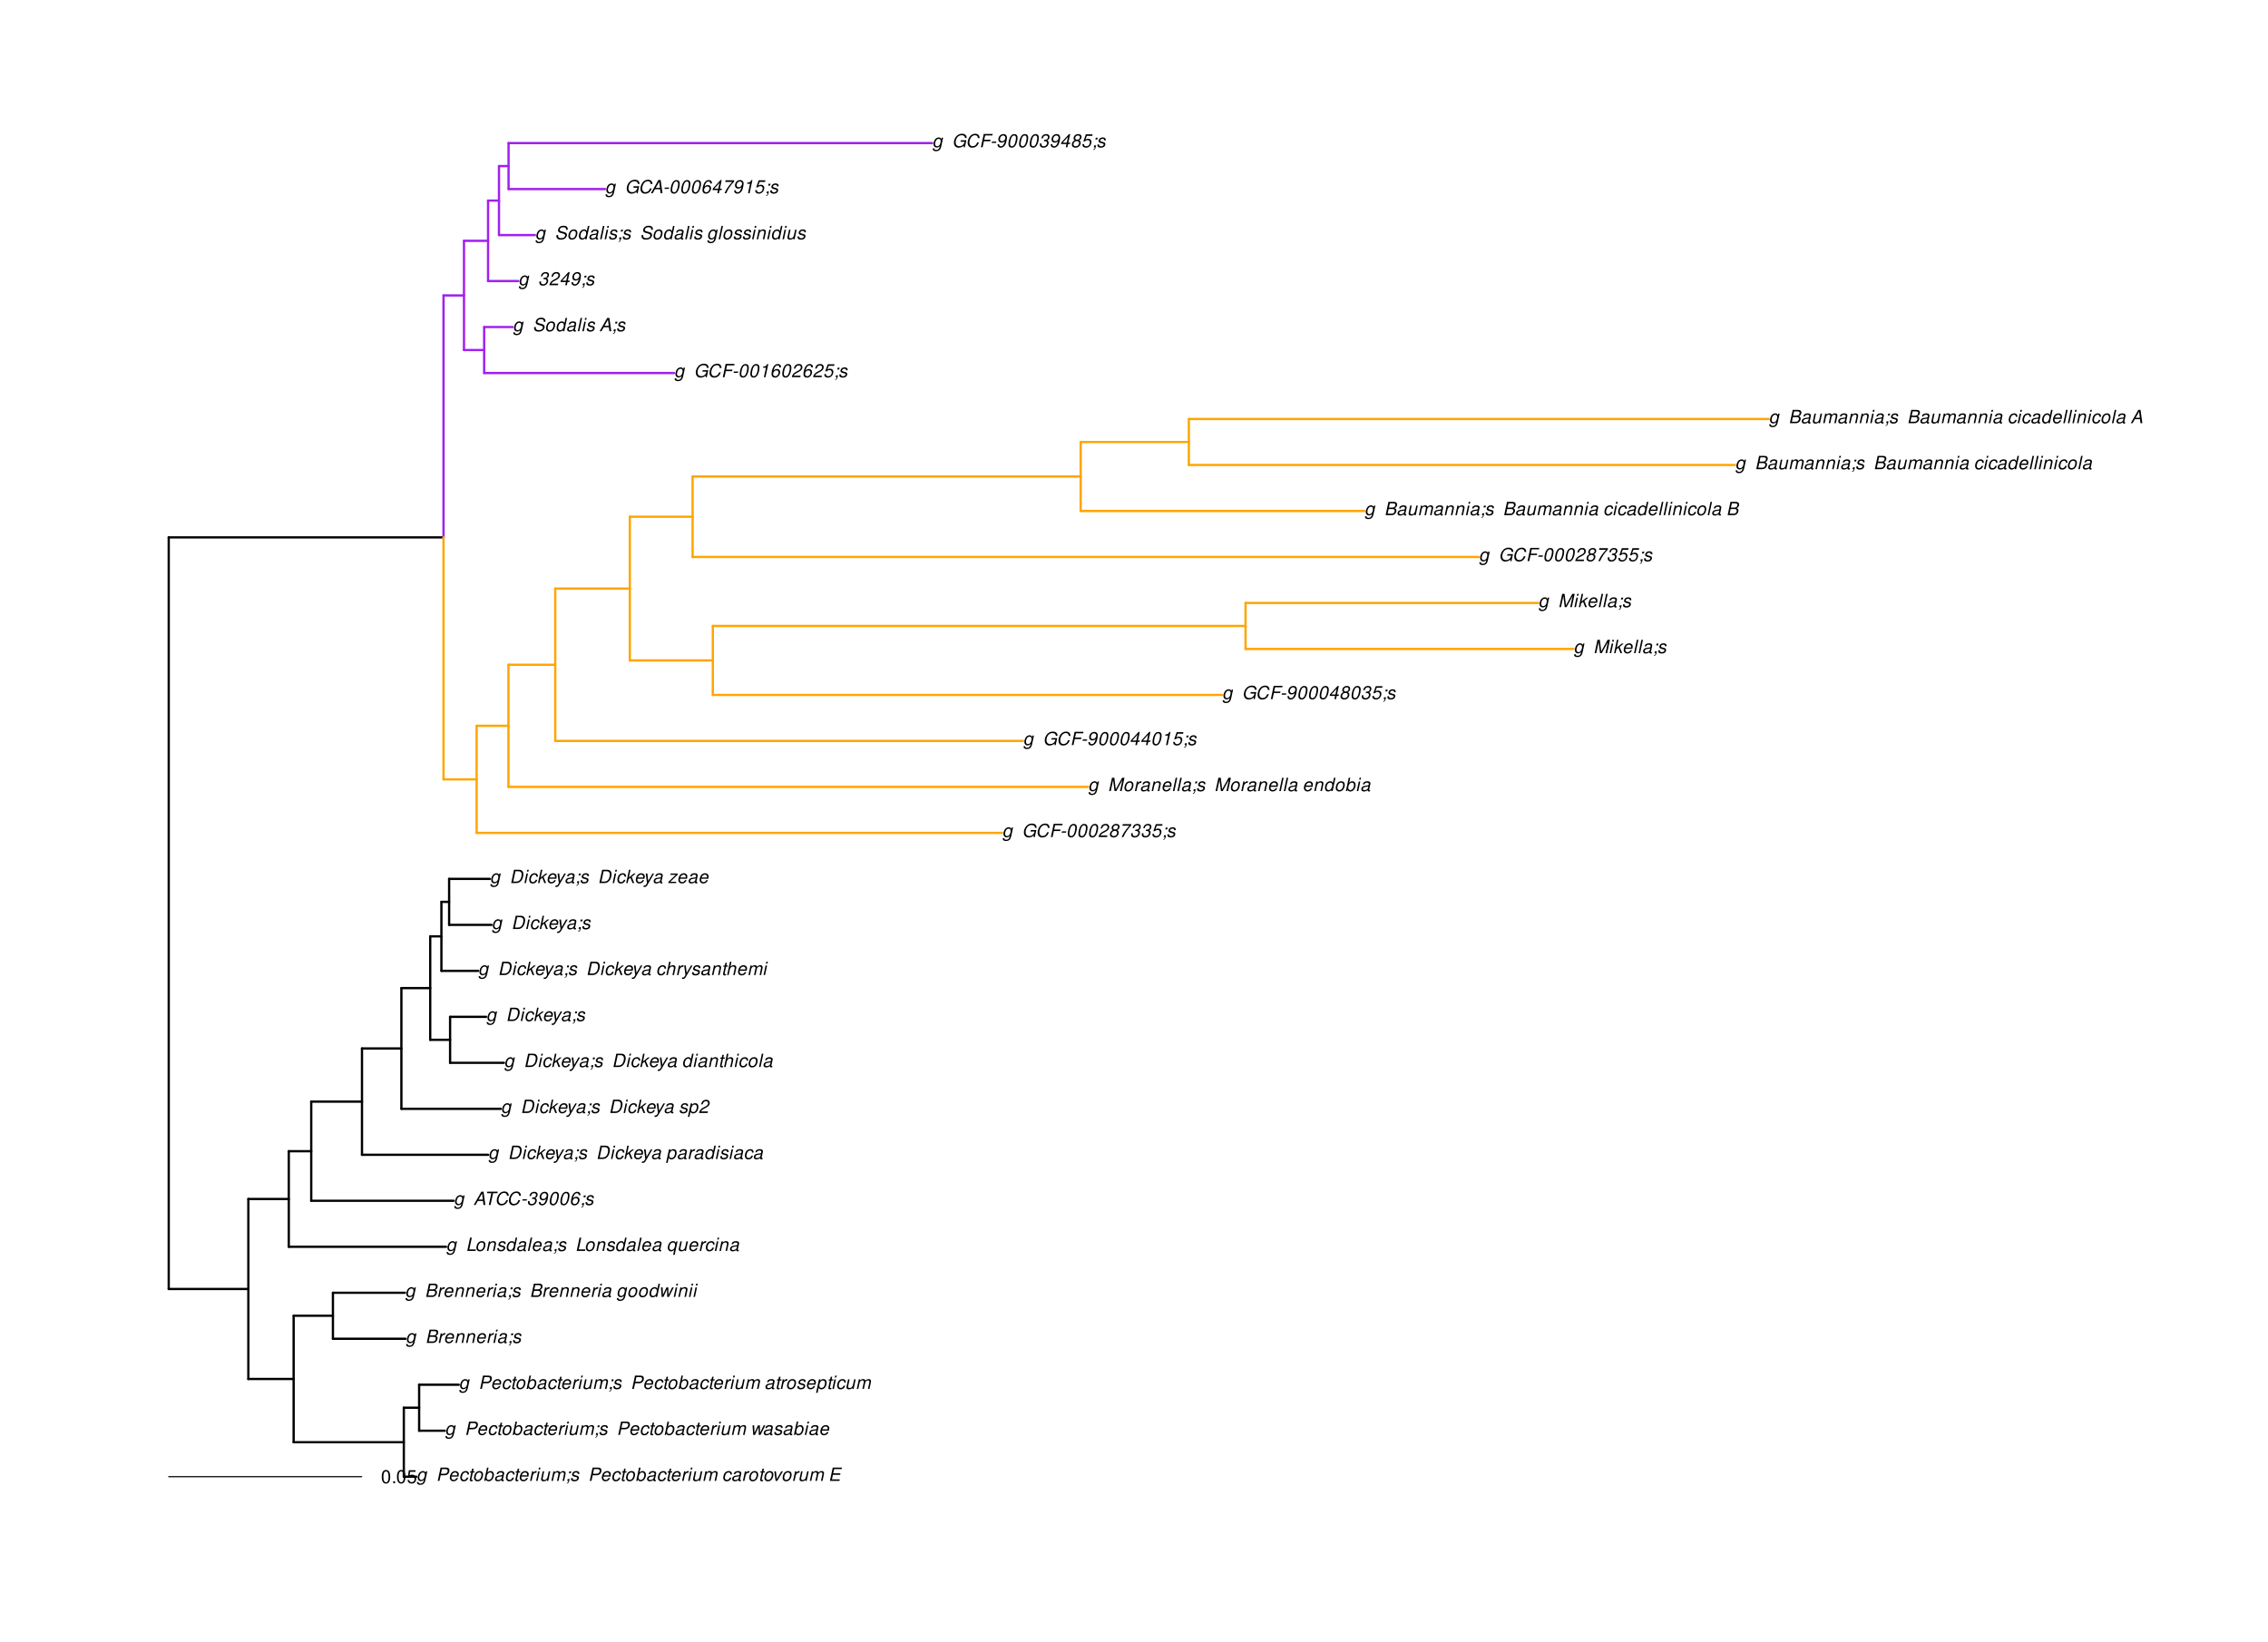 <?xml version="1.0" encoding="UTF-8"?>
<svg xmlns="http://www.w3.org/2000/svg" xmlns:xlink="http://www.w3.org/1999/xlink" width="1492pt" height="1080pt" viewBox="0 0 1492 1080" version="1.1">
<defs>
<g>
<symbol overflow="visible" id="glyph0-0">
<path style="stroke:none;" d=""/>
</symbol>
<symbol overflow="visible" id="glyph0-1">
<path style="stroke:none;" d="M 6.297 -6.281 L 6.094 -5.359 C 5.922 -5.75 5.797 -5.922 5.531 -6.109 C 5.219 -6.344 4.844 -6.469 4.422 -6.469 C 3.5 -6.469 2.562 -6.016 1.984 -5.266 C 1.328 -4.469 0.891 -3.125 0.891 -2.016 C 0.891 -0.703 1.734 0.203 2.969 0.203 C 3.719 0.203 4.422 -0.125 5.031 -0.75 L 4.984 -0.531 C 4.625 1.109 4 1.75 2.719 1.75 C 1.891 1.75 1.422 1.422 1.422 0.891 L 1.422 0.719 L 0.406 0.719 C 0.391 0.938 0.391 1.062 0.391 1.094 C 0.391 2.016 1.219 2.609 2.516 2.609 C 3.469 2.609 4.312 2.328 4.844 1.812 C 5.453 1.234 5.766 0.5 6.094 -1.016 L 7.219 -6.281 Z M 4.359 -5.547 C 5.141 -5.547 5.625 -4.969 5.625 -4.062 C 5.625 -3.328 5.406 -2.453 5.078 -1.844 C 4.688 -1.109 3.969 -0.656 3.25 -0.656 C 2.453 -0.656 1.938 -1.25 1.938 -2.203 C 1.938 -2.922 2.141 -3.703 2.5 -4.312 C 2.922 -5.109 3.594 -5.547 4.359 -5.547 Z M 4.359 -5.547 "/>
</symbol>
<symbol overflow="visible" id="glyph0-2">
<path style="stroke:none;" d=""/>
</symbol>
<symbol overflow="visible" id="glyph0-3">
<path style="stroke:none;" d="M 3.016 -3.703 L 5.75 -3.703 C 6.5 -3.703 7.062 -3.906 7.609 -4.328 C 8.359 -4.938 8.797 -5.844 8.797 -6.812 C 8.797 -8.094 8.047 -8.75 6.578 -8.75 L 2.953 -8.75 L 1.094 0 L 2.219 0 Z M 3.219 -4.688 L 3.875 -7.766 L 6.203 -7.766 C 7.141 -7.766 7.641 -7.359 7.641 -6.594 C 7.641 -6.172 7.516 -5.781 7.219 -5.422 C 6.828 -4.922 6.312 -4.688 5.547 -4.688 Z M 3.219 -4.688 "/>
</symbol>
<symbol overflow="visible" id="glyph0-4">
<path style="stroke:none;" d="M 6.75 -2.812 C 6.922 -3.75 6.953 -4.031 6.953 -4.422 C 6.953 -5.578 5.969 -6.469 4.672 -6.469 C 3.625 -6.469 2.625 -5.969 2.016 -5.172 C 1.453 -4.422 1.016 -3.062 1.016 -2.078 C 1.016 -1.422 1.297 -0.766 1.75 -0.328 C 2.172 0.078 2.703 0.281 3.391 0.281 C 4.828 0.281 6.062 -0.609 6.438 -1.906 L 5.422 -1.906 C 4.984 -1.078 4.359 -0.641 3.547 -0.641 C 2.609 -0.641 2.062 -1.234 2.062 -2.25 C 2.062 -2.516 2.078 -2.625 2.125 -2.812 Z M 2.344 -3.672 C 2.656 -4.781 3.547 -5.547 4.516 -5.547 C 5.359 -5.547 5.906 -4.969 5.906 -4.062 C 5.906 -3.953 5.891 -3.859 5.875 -3.672 Z M 2.344 -3.672 "/>
</symbol>
<symbol overflow="visible" id="glyph0-5">
<path style="stroke:none;" d="M 6.609 -4.172 L 6.625 -4.359 C 6.641 -4.531 6.641 -4.672 6.641 -4.703 C 6.641 -5.094 6.438 -5.578 6.125 -5.906 C 5.75 -6.281 5.25 -6.469 4.578 -6.469 C 3.484 -6.469 2.516 -6.016 1.891 -5.188 C 1.312 -4.453 0.906 -3.141 0.906 -2.047 C 0.906 -1.469 1.109 -0.891 1.438 -0.469 C 1.844 0.047 2.375 0.281 3.156 0.281 C 4.141 0.281 4.969 -0.078 5.516 -0.719 C 5.828 -1.078 6.031 -1.484 6.219 -2.156 L 5.203 -2.156 C 4.844 -1.172 4.188 -0.641 3.328 -0.641 C 2.484 -0.641 1.969 -1.234 1.969 -2.172 C 1.969 -2.938 2.219 -3.859 2.609 -4.469 C 3.078 -5.188 3.656 -5.547 4.391 -5.547 C 5.141 -5.547 5.609 -5.125 5.609 -4.438 C 5.609 -4.375 5.609 -4.281 5.609 -4.172 Z M 6.609 -4.172 "/>
</symbol>
<symbol overflow="visible" id="glyph0-6">
<path style="stroke:none;" d="M 4.391 -6.281 L 3.328 -6.281 L 3.703 -8.016 L 2.688 -8.016 L 2.312 -6.281 L 1.469 -6.281 L 1.297 -5.484 L 2.141 -5.484 L 1.203 -1.047 C 1.172 -0.922 1.156 -0.797 1.156 -0.672 C 1.156 -0.078 1.578 0.281 2.234 0.281 C 2.484 0.281 2.828 0.234 3.016 0.188 L 3.203 -0.688 C 2.812 -0.594 2.781 -0.594 2.625 -0.594 C 2.359 -0.594 2.203 -0.719 2.203 -0.906 C 2.203 -0.953 2.203 -1.016 2.219 -1.078 L 3.156 -5.484 L 4.219 -5.484 Z M 4.391 -6.281 "/>
</symbol>
<symbol overflow="visible" id="glyph0-7">
<path style="stroke:none;" d="M 4.609 -6.469 C 3.484 -6.469 2.516 -5.969 1.891 -5.078 C 1.359 -4.312 0.953 -2.984 0.953 -1.969 C 0.953 -0.641 1.891 0.281 3.234 0.281 C 4.375 0.281 5.297 -0.188 5.969 -1.109 C 6.516 -1.875 6.906 -3.188 6.906 -4.219 C 6.906 -4.859 6.672 -5.469 6.25 -5.875 C 5.844 -6.281 5.297 -6.469 4.609 -6.469 Z M 4.453 -5.547 C 5.344 -5.547 5.859 -4.984 5.859 -4 C 5.859 -3.281 5.656 -2.516 5.328 -1.906 C 4.875 -1.078 4.219 -0.641 3.391 -0.641 C 2.547 -0.641 2.016 -1.234 2.016 -2.203 C 2.016 -2.906 2.219 -3.688 2.547 -4.281 C 2.969 -5.094 3.656 -5.547 4.453 -5.547 Z M 4.453 -5.547 "/>
</symbol>
<symbol overflow="visible" id="glyph0-8">
<path style="stroke:none;" d="M 2.516 -8.75 L 0.641 0 L 1.547 0 L 1.75 -0.938 C 2.141 -0.078 2.641 0.281 3.531 0.281 C 4.328 0.281 5.188 -0.078 5.719 -0.656 C 6.531 -1.516 7.062 -2.875 7.062 -4.109 C 7.062 -5.453 6.141 -6.469 4.938 -6.469 C 4.438 -6.469 3.906 -6.328 3.547 -6.109 C 3.344 -5.984 3.188 -5.844 2.812 -5.453 L 3.516 -8.75 Z M 4.594 -5.547 C 5.469 -5.547 6 -4.922 6 -3.891 C 6 -3.188 5.797 -2.438 5.453 -1.859 C 4.953 -1.047 4.328 -0.641 3.547 -0.641 C 2.734 -0.641 2.219 -1.25 2.219 -2.203 C 2.219 -2.938 2.438 -3.75 2.766 -4.328 C 3.234 -5.125 3.875 -5.547 4.594 -5.547 Z M 4.594 -5.547 "/>
</symbol>
<symbol overflow="visible" id="glyph0-9">
<path style="stroke:none;" d="M 6.625 -0.609 C 6.516 -0.594 6.469 -0.594 6.422 -0.594 C 6.109 -0.594 5.969 -0.703 5.969 -0.938 C 5.969 -0.969 5.969 -1.016 5.969 -1.062 L 6.75 -4.672 C 6.812 -4.984 6.812 -4.984 6.812 -5.109 C 6.812 -5.922 5.984 -6.469 4.734 -6.469 C 3.047 -6.469 2.047 -5.766 1.812 -4.422 L 2.812 -4.422 C 2.922 -4.766 3.016 -4.938 3.188 -5.094 C 3.438 -5.375 3.953 -5.547 4.469 -5.547 C 5.188 -5.547 5.734 -5.219 5.734 -4.781 C 5.734 -4.734 5.719 -4.641 5.719 -4.547 L 5.672 -4.328 C 5.562 -3.844 5.344 -3.703 4.469 -3.625 C 2.859 -3.484 2.359 -3.359 1.766 -2.984 C 1.141 -2.594 0.781 -1.953 0.781 -1.266 C 0.781 -0.297 1.422 0.281 2.5 0.281 C 2.938 0.281 3.422 0.188 3.859 0.031 C 4.234 -0.094 4.422 -0.219 4.922 -0.641 L 4.922 -0.516 C 4.922 -0.016 5.25 0.281 5.828 0.281 C 5.969 0.281 6.016 0.281 6.297 0.203 C 6.328 0.203 6.391 0.188 6.469 0.172 Z M 5.172 -1.969 C 5.016 -1.219 3.953 -0.594 2.906 -0.594 C 2.219 -0.594 1.844 -0.875 1.844 -1.375 C 1.844 -1.781 2.062 -2.172 2.422 -2.391 C 2.719 -2.562 3.062 -2.656 3.656 -2.75 C 4.781 -2.906 4.891 -2.922 5.406 -3.094 Z M 5.172 -1.969 "/>
</symbol>
<symbol overflow="visible" id="glyph0-10">
<path style="stroke:none;" d="M 2.156 -6.281 L 0.828 0 L 1.844 0 L 2.531 -3.266 C 2.844 -4.734 3.703 -5.453 5.016 -5.406 L 5.234 -6.438 C 5.078 -6.453 4.984 -6.469 4.844 -6.469 C 4.156 -6.469 3.625 -6.156 2.875 -5.297 L 3.078 -6.281 Z M 2.156 -6.281 "/>
</symbol>
<symbol overflow="visible" id="glyph0-11">
<path style="stroke:none;" d="M 3.125 -6.281 L 2.125 -6.281 L 0.797 0 L 1.797 0 Z M 3.656 -8.75 L 2.656 -8.75 L 2.391 -7.516 L 3.391 -7.516 Z M 3.656 -8.75 "/>
</symbol>
<symbol overflow="visible" id="glyph0-12">
<path style="stroke:none;" d="M 5.797 0 L 7.125 -6.281 L 6.125 -6.281 L 5.359 -2.719 C 5.094 -1.422 4.25 -0.594 3.219 -0.594 C 2.562 -0.594 2.141 -0.938 2.141 -1.516 C 2.141 -1.609 2.156 -1.719 2.188 -1.844 L 3.125 -6.281 L 2.125 -6.281 L 1.094 -1.438 C 1.062 -1.312 1.062 -1.188 1.062 -1.031 C 1.062 -0.219 1.688 0.281 2.719 0.281 C 3.641 0.281 4.328 -0.016 5.031 -0.688 L 4.891 0 Z M 5.797 0 "/>
</symbol>
<symbol overflow="visible" id="glyph0-13">
<path style="stroke:none;" d="M 2.188 -6.281 L 0.859 0 L 1.859 0 L 2.703 -3.953 C 2.891 -4.859 3.703 -5.609 4.516 -5.609 C 5.094 -5.609 5.5 -5.281 5.5 -4.781 C 5.5 -4.641 5.469 -4.484 5.453 -4.328 L 4.531 0 L 5.531 0 L 6.375 -3.953 C 6.562 -4.891 7.391 -5.609 8.25 -5.609 C 8.812 -5.609 9.172 -5.25 9.172 -4.688 C 9.172 -4.5 9.172 -4.5 9.062 -4.094 L 8.203 0 L 9.203 0 L 10.156 -4.469 C 10.188 -4.609 10.219 -5 10.219 -5.141 C 10.219 -5.453 10.078 -5.797 9.844 -6.062 C 9.578 -6.344 9.266 -6.469 8.703 -6.469 C 7.906 -6.469 7.234 -6.156 6.531 -5.469 C 6.344 -6.141 5.875 -6.469 5.078 -6.469 C 4.25 -6.469 3.703 -6.234 2.938 -5.516 L 3.094 -6.281 Z M 2.188 -6.281 "/>
</symbol>
<symbol overflow="visible" id="glyph0-14">
<path style="stroke:none;" d="M 3.906 -6.281 L 2.656 -6.281 L 2.391 -5.047 L 3.641 -5.047 Z M 1.578 -1.234 L 1.312 0 L 2.031 0 C 1.859 0.984 1.609 1.312 1.031 1.312 L 0.938 1.766 C 1.734 1.797 2.328 1.219 2.531 0.188 L 2.844 -1.234 Z M 1.578 -1.234 "/>
</symbol>
<symbol overflow="visible" id="glyph0-15">
<path style="stroke:none;" d="M 6.172 -4.531 C 6.234 -4.781 6.234 -4.891 6.234 -5.047 C 6.234 -5.891 5.453 -6.469 4.266 -6.469 C 3.422 -6.469 2.688 -6.219 2.203 -5.75 C 1.75 -5.328 1.469 -4.703 1.469 -4.141 C 1.469 -3.406 1.891 -3.062 3.125 -2.734 L 4.016 -2.516 C 4.422 -2.406 4.594 -2.328 4.703 -2.203 C 4.781 -2.094 4.859 -1.906 4.859 -1.797 C 4.859 -1.578 4.688 -1.219 4.469 -1.062 C 4.172 -0.797 3.656 -0.641 3.141 -0.641 C 2.297 -0.641 1.844 -0.969 1.844 -1.578 C 1.844 -1.641 1.859 -1.75 1.875 -1.875 L 0.797 -1.875 C 0.75 -1.594 0.734 -1.453 0.734 -1.266 C 0.734 -0.297 1.562 0.281 2.969 0.281 C 4.75 0.281 5.922 -0.641 5.922 -2.078 C 5.922 -2.812 5.516 -3.188 4.469 -3.453 L 3.547 -3.688 C 2.875 -3.859 2.531 -4.094 2.531 -4.406 C 2.531 -4.641 2.672 -4.938 2.891 -5.141 C 3.188 -5.422 3.547 -5.547 4.062 -5.547 C 4.781 -5.547 5.172 -5.281 5.172 -4.797 C 5.172 -4.734 5.172 -4.625 5.156 -4.531 Z M 6.172 -4.531 "/>
</symbol>
<symbol overflow="visible" id="glyph0-16">
<path style="stroke:none;" d="M 3.438 0 L 7.172 -6.281 L 6.078 -6.281 L 3.156 -1.219 L 2.562 -6.281 L 1.469 -6.281 L 2.359 0 Z M 3.438 0 "/>
</symbol>
<symbol overflow="visible" id="glyph0-17">
<path style="stroke:none;" d="M 3.062 -3.984 L 7.797 -3.984 L 8.016 -4.969 L 3.266 -4.969 L 3.859 -7.766 L 8.812 -7.766 L 9.016 -8.75 L 2.938 -8.75 L 1.078 0 L 7.359 0 L 7.562 -0.984 L 2.406 -0.984 Z M 3.062 -3.984 "/>
</symbol>
<symbol overflow="visible" id="glyph0-18">
<path style="stroke:none;" d="M 6.672 0 L 9.844 -6.281 L 8.75 -6.281 L 6.391 -1.391 L 6.266 -6.281 L 5 -6.281 L 2.734 -1.391 L 2.516 -6.281 L 1.422 -6.281 L 1.891 0 L 3.047 0 L 5.391 -5.016 L 5.531 0 Z M 6.672 0 "/>
</symbol>
<symbol overflow="visible" id="glyph0-19">
<path style="stroke:none;" d="M 0.078 2.562 L 1.094 2.562 L 1.812 -0.812 C 2.188 -0.031 2.672 0.281 3.531 0.281 C 4.469 0.281 5.359 -0.156 5.969 -0.906 C 6.625 -1.703 7.031 -2.938 7.031 -4.125 C 7.031 -5.562 6.234 -6.469 4.938 -6.469 C 4.016 -6.469 3.047 -5.953 2.719 -5.281 L 2.938 -6.281 L 1.969 -6.281 Z M 4.547 -5.547 C 5.453 -5.547 5.969 -4.938 5.969 -3.891 C 5.969 -3.234 5.766 -2.453 5.453 -1.859 C 5 -1.047 4.406 -0.641 3.625 -0.641 C 2.734 -0.641 2.203 -1.25 2.203 -2.203 C 2.203 -2.922 2.406 -3.703 2.766 -4.328 C 3.203 -5.141 3.797 -5.547 4.547 -5.547 Z M 4.547 -5.547 "/>
</symbol>
<symbol overflow="visible" id="glyph0-20">
<path style="stroke:none;" d="M 0.953 0 L 4.906 0 C 5.891 0 6.656 -0.344 7.281 -1.047 C 7.797 -1.625 8.062 -2.312 8.062 -3.094 C 8.062 -3.828 7.734 -4.25 6.906 -4.609 C 7.953 -5.078 8.531 -5.938 8.531 -7.016 C 8.531 -7.469 8.406 -7.812 8.094 -8.141 C 7.688 -8.562 7.188 -8.75 6.359 -8.75 L 2.812 -8.75 Z M 3.125 -4.984 L 3.734 -7.766 L 5.891 -7.766 C 6.922 -7.766 7.375 -7.438 7.375 -6.734 C 7.375 -6.281 7.219 -5.859 6.922 -5.531 C 6.562 -5.141 6.094 -4.984 5.297 -4.984 Z M 2.281 -0.984 L 2.922 -4 L 5.641 -4 C 6.469 -4 6.906 -3.625 6.906 -2.906 C 6.906 -2.438 6.781 -2.031 6.5 -1.672 C 6.125 -1.188 5.672 -0.984 5 -0.984 Z M 2.281 -0.984 "/>
</symbol>
<symbol overflow="visible" id="glyph0-21">
<path style="stroke:none;" d="M 2.172 -6.281 L 0.844 0 L 1.844 0 L 2.578 -3.469 C 2.875 -4.781 3.703 -5.609 4.781 -5.609 C 5.391 -5.609 5.828 -5.188 5.828 -4.625 C 5.828 -4.562 5.812 -4.391 5.766 -4.188 L 4.875 0 L 5.875 0 L 6.844 -4.516 C 6.875 -4.672 6.891 -4.812 6.891 -4.969 C 6.891 -5.875 6.25 -6.469 5.25 -6.469 C 4.344 -6.469 3.547 -6.141 2.922 -5.516 L 3.078 -6.281 Z M 2.172 -6.281 "/>
</symbol>
<symbol overflow="visible" id="glyph0-22">
<path style="stroke:none;" d="M 7.797 -8.75 L 6.797 -8.75 L 6.078 -5.375 C 5.688 -6.156 5.203 -6.469 4.359 -6.469 C 2.359 -6.469 0.875 -4.578 0.875 -2.047 C 0.875 -0.641 1.688 0.281 2.922 0.281 C 3.453 0.281 4 0.125 4.469 -0.188 C 4.844 -0.391 4.984 -0.578 5.156 -0.906 L 4.969 0 L 5.938 0 Z M 4.266 -5.547 C 5.156 -5.547 5.672 -4.938 5.672 -3.922 C 5.672 -3.203 5.484 -2.484 5.125 -1.859 C 4.656 -1.062 4.062 -0.641 3.344 -0.641 C 2.453 -0.641 1.938 -1.25 1.938 -2.281 C 1.938 -2.969 2.125 -3.719 2.453 -4.328 C 2.922 -5.156 3.484 -5.547 4.266 -5.547 Z M 4.266 -5.547 "/>
</symbol>
<symbol overflow="visible" id="glyph0-23">
<path style="stroke:none;" d="M 3.953 -8.75 L 2.812 -8.75 L 0.953 0 L 6.406 0 L 6.609 -0.984 L 2.297 -0.984 Z M 3.953 -8.75 "/>
</symbol>
<symbol overflow="visible" id="glyph0-24">
<path style="stroke:none;" d="M 3.688 -8.75 L 2.672 -8.75 L 0.812 0 L 1.828 0 Z M 3.688 -8.75 "/>
</symbol>
<symbol overflow="visible" id="glyph0-25">
<path style="stroke:none;" d="M 5.406 2.562 L 7.281 -6.281 L 6.391 -6.281 L 6.156 -5.25 C 5.875 -6.047 5.266 -6.469 4.391 -6.469 C 3.578 -6.469 2.719 -6.109 2.188 -5.531 C 1.375 -4.688 0.859 -3.312 0.859 -2.078 C 0.859 -0.734 1.766 0.281 2.969 0.281 C 3.469 0.281 4.016 0.125 4.359 -0.078 C 4.547 -0.203 4.688 -0.344 5.094 -0.75 L 4.391 2.562 Z M 4.375 -5.547 C 5.172 -5.547 5.688 -4.938 5.688 -4 C 5.688 -3.25 5.469 -2.438 5.141 -1.859 C 4.672 -1.062 4.031 -0.641 3.312 -0.641 C 2.453 -0.641 1.906 -1.266 1.906 -2.234 C 1.906 -2.922 2.141 -3.797 2.453 -4.328 C 2.922 -5.125 3.594 -5.547 4.375 -5.547 Z M 4.375 -5.547 "/>
</symbol>
<symbol overflow="visible" id="glyph0-26">
<path style="stroke:none;" d="M 6.281 -2.625 L 6.609 0 L 7.844 0 L 6.625 -8.75 L 5.188 -8.75 L 0.203 0 L 1.391 0 L 2.875 -2.625 Z M 6.172 -3.562 L 3.391 -3.562 L 5.688 -7.562 Z M 6.172 -3.562 "/>
</symbol>
<symbol overflow="visible" id="glyph0-27">
<path style="stroke:none;" d="M 5.922 -7.766 L 8.766 -7.766 L 8.969 -8.75 L 2.094 -8.75 L 1.891 -7.766 L 4.781 -7.766 L 3.125 0 L 4.266 0 Z M 5.922 -7.766 "/>
</symbol>
<symbol overflow="visible" id="glyph0-28">
<path style="stroke:none;" d="M 9.234 -6.031 C 9.203 -6.75 9.078 -7.203 8.859 -7.609 C 8.359 -8.453 7.531 -8.891 6.391 -8.891 C 4.984 -8.891 3.812 -8.328 2.875 -7.203 C 1.938 -6.062 1.344 -4.422 1.344 -2.906 C 1.344 -2.062 1.578 -1.312 2.031 -0.75 C 2.578 -0.047 3.344 0.281 4.406 0.281 C 5.672 0.281 6.781 -0.188 7.562 -1.047 C 8.031 -1.562 8.406 -2.219 8.812 -3.188 L 7.641 -3.188 C 7.344 -2.516 7.156 -2.141 6.938 -1.844 C 6.438 -1.141 5.516 -0.703 4.578 -0.703 C 3.328 -0.703 2.5 -1.672 2.5 -3.125 C 2.5 -4.219 2.859 -5.406 3.469 -6.328 C 4.203 -7.406 5.078 -7.922 6.188 -7.922 C 7.391 -7.922 7.984 -7.328 8.094 -6.031 Z M 9.234 -6.031 "/>
</symbol>
<symbol overflow="visible" id="glyph0-29">
<path style="stroke:none;" d="M 4.219 -3.75 L 1.344 -3.75 L 1.156 -2.875 L 4.031 -2.875 Z M 4.219 -3.75 "/>
</symbol>
<symbol overflow="visible" id="glyph0-30">
<path style="stroke:none;" d="M 3.5 -3.984 C 3.75 -4.016 3.875 -4.016 4.047 -4.016 C 5.047 -4.016 5.609 -3.594 5.609 -2.891 C 5.609 -1.578 4.688 -0.641 3.344 -0.641 C 2.453 -0.641 1.922 -1.125 1.922 -1.891 C 1.922 -2.062 1.938 -2.203 1.984 -2.516 L 0.922 -2.516 C 0.875 -2.141 0.859 -1.969 0.859 -1.766 C 0.859 -0.438 1.688 0.281 3.172 0.281 C 4.25 0.281 5.156 -0.094 5.781 -0.781 C 6.328 -1.375 6.672 -2.25 6.672 -3.047 C 6.672 -3.75 6.422 -4.141 5.75 -4.484 C 6.766 -5.078 7.219 -5.812 7.219 -6.891 C 7.219 -7.984 6.375 -8.672 5.047 -8.672 C 4.062 -8.672 3.203 -8.312 2.609 -7.641 C 2.266 -7.234 2.047 -6.766 1.812 -5.875 L 2.875 -5.875 C 3 -6.438 3.109 -6.719 3.281 -6.969 C 3.656 -7.469 4.219 -7.75 4.891 -7.75 C 5.688 -7.75 6.172 -7.359 6.172 -6.703 C 6.172 -6.219 6.016 -5.75 5.766 -5.453 C 5.422 -5.078 4.797 -4.891 3.906 -4.891 L 3.703 -4.891 Z M 3.5 -3.984 "/>
</symbol>
<symbol overflow="visible" id="glyph0-31">
<path style="stroke:none;" d="M 1.016 -1.984 C 1.016 -1.844 1.016 -1.719 1.016 -1.641 C 1.016 -0.484 1.844 0.281 3.094 0.281 C 3.844 0.281 4.531 0.016 5.141 -0.531 C 5.922 -1.203 6.375 -1.984 6.703 -3.266 C 7.016 -4.406 7.219 -5.719 7.219 -6.438 C 7.219 -7.016 7.016 -7.594 6.641 -7.984 C 6.25 -8.438 5.641 -8.672 4.891 -8.672 C 3.016 -8.672 1.547 -7.109 1.547 -5.109 C 1.547 -3.859 2.375 -3.047 3.656 -3.047 C 4.188 -3.047 4.75 -3.203 5.141 -3.469 C 5.297 -3.578 5.453 -3.703 5.797 -4.016 C 5.312 -1.781 4.453 -0.641 3.25 -0.641 C 2.531 -0.641 2.062 -1.125 2.062 -1.859 L 2.062 -1.984 Z M 4.734 -7.75 C 5.562 -7.75 6.172 -7.141 6.172 -6.344 C 6.172 -5.031 5.188 -3.969 3.953 -3.969 C 3.109 -3.969 2.609 -4.484 2.609 -5.359 C 2.609 -6.672 3.578 -7.75 4.734 -7.75 Z M 4.734 -7.75 "/>
</symbol>
<symbol overflow="visible" id="glyph0-32">
<path style="stroke:none;" d="M 5.047 -8.672 C 4.062 -8.672 3.234 -8.188 2.562 -7.188 C 1.781 -6.062 1.188 -3.828 1.188 -2.078 C 1.188 -1.328 1.406 -0.688 1.781 -0.312 C 2.141 0.047 2.734 0.281 3.312 0.281 C 4.344 0.281 5.141 -0.188 5.828 -1.219 C 6.609 -2.359 7.203 -4.562 7.203 -6.312 C 7.203 -7.797 6.391 -8.672 5.047 -8.672 Z M 4.906 -7.75 C 5.688 -7.75 6.141 -7.172 6.141 -6.188 C 6.141 -5.047 5.734 -3.156 5.281 -2.172 C 4.781 -1.109 4.219 -0.641 3.438 -0.641 C 2.703 -0.641 2.25 -1.234 2.25 -2.203 C 2.25 -3.344 2.641 -5.219 3.109 -6.234 C 3.578 -7.266 4.156 -7.75 4.906 -7.75 Z M 4.906 -7.75 "/>
</symbol>
<symbol overflow="visible" id="glyph0-33">
<path style="stroke:none;" d="M 7.359 -6.422 L 7.375 -6.75 C 7.375 -7.938 6.547 -8.672 5.266 -8.672 C 4.125 -8.672 3.172 -8.062 2.406 -6.859 C 1.703 -5.734 1.125 -3.547 1.125 -2.031 C 1.125 -0.609 2.016 0.281 3.438 0.281 C 4.453 0.281 5.328 -0.188 6 -1.062 C 6.484 -1.703 6.797 -2.578 6.797 -3.328 C 6.797 -4.578 5.969 -5.406 4.688 -5.406 C 3.891 -5.406 3.203 -5.078 2.516 -4.359 C 2.891 -6.453 3.875 -7.75 5.094 -7.75 C 5.641 -7.75 6.078 -7.469 6.203 -7.016 C 6.25 -6.859 6.281 -6.703 6.297 -6.422 Z M 4.391 -4.469 C 5.203 -4.469 5.75 -3.938 5.75 -3.141 C 5.75 -1.766 4.781 -0.641 3.594 -0.641 C 2.766 -0.641 2.188 -1.25 2.188 -2.109 C 2.188 -3.438 3.156 -4.469 4.391 -4.469 Z M 4.391 -4.469 "/>
</symbol>
<symbol overflow="visible" id="glyph0-34">
<path style="stroke:none;" d="M 1.062 0 L 4.453 0 C 5.75 0 6.844 -0.547 7.719 -1.609 C 8.531 -2.609 9.109 -4.359 9.109 -5.859 C 9.109 -6.734 8.75 -7.625 8.188 -8.125 C 7.734 -8.531 7.094 -8.75 6.312 -8.75 L 2.922 -8.75 Z M 2.406 -0.984 L 3.859 -7.766 L 5.906 -7.766 C 7.188 -7.766 7.953 -7.016 7.953 -5.766 C 7.953 -4.656 7.578 -3.219 7.094 -2.453 C 6.484 -1.5 5.562 -0.984 4.469 -0.984 Z M 2.406 -0.984 "/>
</symbol>
<symbol overflow="visible" id="glyph0-35">
<path style="stroke:none;" d="M 3.562 -8.75 L 2.562 -8.75 L 0.703 0 L 1.703 0 L 2.219 -2.438 L 3.5 -3.484 L 4.875 0 L 6.031 0 L 4.344 -4.109 L 7.016 -6.281 L 5.719 -6.281 L 2.484 -3.672 Z M 3.562 -8.75 "/>
</symbol>
<symbol overflow="visible" id="glyph0-36">
<path style="stroke:none;" d="M 6.016 -6.281 L 3.219 -1.406 L 2.656 -6.281 L 1.578 -6.281 L 2.406 0.047 L 1.781 1.016 C 1.453 1.531 1.266 1.641 0.797 1.641 C 0.688 1.641 0.641 1.641 0.281 1.594 L 0.094 2.5 C 0.312 2.594 0.453 2.609 0.688 2.609 C 1.531 2.609 2.141 2.219 2.656 1.312 L 7.078 -6.281 Z M 6.016 -6.281 "/>
</symbol>
<symbol overflow="visible" id="glyph0-37">
<path style="stroke:none;" d="M 6.281 -1.047 L 1.766 -1.047 C 1.969 -1.641 2.641 -2.266 3.734 -2.812 L 5.078 -3.531 C 6.688 -4.359 7.469 -5.359 7.469 -6.594 C 7.469 -7.125 7.281 -7.625 6.953 -7.984 C 6.562 -8.453 5.984 -8.672 5.172 -8.672 C 3.328 -8.672 2.266 -7.734 1.781 -5.672 L 2.844 -5.672 C 2.984 -6.219 3.125 -6.594 3.344 -6.906 C 3.719 -7.438 4.328 -7.75 5.031 -7.75 C 5.875 -7.75 6.406 -7.234 6.406 -6.438 C 6.406 -5.656 5.828 -4.906 4.828 -4.391 L 3.578 -3.75 C 1.484 -2.609 0.953 -1.984 0.406 -0.016 L 6.062 -0.016 Z M 6.281 -1.047 "/>
</symbol>
<symbol overflow="visible" id="glyph0-38">
<path style="stroke:none;" d="M 2.703 -8.75 L 0.844 0 L 1.844 0 L 2.578 -3.469 C 2.875 -4.781 3.703 -5.609 4.797 -5.609 C 5.406 -5.609 5.812 -5.203 5.812 -4.578 C 5.812 -4.438 5.812 -4.438 5.75 -4.109 L 4.875 0 L 5.875 0 L 6.844 -4.516 C 6.875 -4.672 6.891 -4.812 6.891 -4.953 C 6.891 -5.906 6.281 -6.469 5.266 -6.469 C 4.375 -6.469 3.797 -6.219 3.031 -5.516 L 3.703 -8.75 Z M 2.703 -8.75 "/>
</symbol>
<symbol overflow="visible" id="glyph0-39">
<path style="stroke:none;" d="M 6.688 -6.281 L 1.984 -6.281 L 1.797 -5.422 L 5.328 -5.422 L 0.594 -0.891 L 0.375 0 L 5.5 0 L 5.672 -0.859 L 1.766 -0.859 L 6.469 -5.391 Z M 6.688 -6.281 "/>
</symbol>
<symbol overflow="visible" id="glyph0-40">
<path style="stroke:none;" d="M 9.516 -4.625 L 5.875 -4.625 L 5.656 -3.641 L 8.312 -3.641 L 8.25 -3.328 C 8.062 -2.531 7.719 -1.984 7.109 -1.469 C 6.453 -0.953 5.766 -0.703 4.938 -0.703 C 4.047 -0.703 3.281 -1.031 2.906 -1.578 C 2.609 -2 2.453 -2.641 2.453 -3.328 C 2.453 -4.375 2.875 -5.609 3.516 -6.453 C 4.25 -7.406 5.281 -7.922 6.438 -7.922 C 7.172 -7.922 7.781 -7.703 8.172 -7.297 C 8.484 -6.969 8.609 -6.641 8.609 -6.094 L 9.703 -6.094 L 9.703 -6.297 C 9.703 -7.891 8.547 -8.891 6.656 -8.891 C 5.266 -8.891 4.094 -8.406 3.156 -7.469 C 2 -6.328 1.312 -4.688 1.312 -3.125 C 1.312 -2 1.719 -0.969 2.391 -0.422 C 2.922 0.031 3.719 0.281 4.531 0.281 C 5.312 0.281 6.141 0.062 6.797 -0.312 C 7.078 -0.484 7.312 -0.641 7.766 -1.031 L 7.812 0.047 L 8.516 0.047 Z M 9.516 -4.625 "/>
</symbol>
<symbol overflow="visible" id="glyph0-41">
<path style="stroke:none;" d="M 3.062 -3.984 L 7.219 -3.984 L 7.422 -4.969 L 3.266 -4.969 L 3.859 -7.766 L 8.609 -7.766 L 8.812 -8.75 L 2.938 -8.75 L 1.078 0 L 2.203 0 Z M 3.062 -3.984 "/>
</symbol>
<symbol overflow="visible" id="glyph0-42">
<path style="stroke:none;" d="M 5.719 -4.562 C 6.094 -4.766 6.281 -4.891 6.516 -5.094 C 6.984 -5.516 7.281 -6.203 7.281 -6.875 C 7.281 -7.938 6.406 -8.672 5.125 -8.672 C 3.375 -8.672 2.047 -7.469 2.047 -5.859 C 2.047 -5.297 2.25 -4.938 2.828 -4.578 C 1.562 -3.984 0.906 -3.031 0.906 -1.766 C 0.906 -0.516 1.859 0.281 3.375 0.281 C 4.375 0.281 5.234 -0.109 5.922 -0.891 C 6.438 -1.484 6.734 -2.234 6.734 -2.922 C 6.734 -3.641 6.391 -4.219 5.719 -4.562 Z M 4.938 -7.75 C 5.75 -7.75 6.234 -7.359 6.234 -6.703 C 6.234 -6.328 6.078 -5.906 5.828 -5.609 C 5.484 -5.188 5.016 -4.984 4.375 -4.984 C 3.578 -4.984 3.109 -5.359 3.109 -5.984 C 3.109 -7.031 3.859 -7.75 4.938 -7.75 Z M 4.156 -4.094 C 5.094 -4.094 5.672 -3.578 5.672 -2.766 C 5.672 -1.578 4.703 -0.641 3.453 -0.641 C 2.562 -0.641 1.953 -1.156 1.953 -1.938 C 1.953 -3.125 2.922 -4.094 4.156 -4.094 Z M 4.156 -4.094 "/>
</symbol>
<symbol overflow="visible" id="glyph0-43">
<path style="stroke:none;" d="M 8.047 -8.516 L 2.359 -8.516 L 2.125 -7.469 L 6.719 -7.469 C 4.016 -4.422 2.719 -2.531 1.641 0 L 2.812 0 C 3.641 -2.297 5.797 -5.516 7.844 -7.531 Z M 8.047 -8.516 "/>
</symbol>
<symbol overflow="visible" id="glyph0-44">
<path style="stroke:none;" d="M 7.547 -8.516 L 3.109 -8.516 L 1.484 -3.875 L 2.453 -3.875 C 3.188 -4.531 3.531 -4.688 4.234 -4.688 C 5.203 -4.688 5.75 -4.156 5.75 -3.234 C 5.75 -1.734 4.766 -0.641 3.391 -0.641 C 2.438 -0.641 1.938 -1.125 1.891 -2.094 L 0.844 -2.094 L 0.844 -1.828 C 0.844 -1.109 1.016 -0.656 1.422 -0.312 C 1.891 0.078 2.5 0.281 3.25 0.281 C 4.375 0.281 5.266 -0.188 5.969 -1.109 C 6.5 -1.797 6.797 -2.672 6.797 -3.547 C 6.797 -4.797 5.922 -5.609 4.578 -5.609 C 4 -5.609 3.484 -5.453 2.891 -5.094 L 3.734 -7.469 L 7.328 -7.469 Z M 7.547 -8.516 "/>
</symbol>
<symbol overflow="visible" id="glyph0-45">
<path style="stroke:none;" d="M 5.609 0 L 9.609 -7.266 L 8.062 0 L 9.125 0 L 10.984 -8.75 L 9.422 -8.75 L 5.266 -1.219 L 4.312 -8.75 L 2.766 -8.75 L 0.906 0 L 1.969 0 L 3.516 -7.266 L 4.438 0 Z M 5.609 0 "/>
</symbol>
<symbol overflow="visible" id="glyph0-46">
<path style="stroke:none;" d="M 4.359 -2.094 L 3.906 0 L 4.969 0 L 5.406 -2.094 L 6.688 -2.094 L 6.891 -3.031 L 5.609 -3.031 L 6.812 -8.672 L 6.031 -8.672 L 1.016 -3.203 L 0.766 -2.094 Z M 4.562 -3.031 L 1.906 -3.031 L 5.359 -6.844 Z M 4.562 -3.031 "/>
</symbol>
<symbol overflow="visible" id="glyph0-47">
<path style="stroke:none;" d="M 4.438 -6.234 L 3.109 0 L 4.156 0 L 6.016 -8.672 L 5.312 -8.672 C 4.688 -7.375 4.422 -7.219 2.688 -6.984 L 2.531 -6.234 Z M 4.438 -6.234 "/>
</symbol>
<symbol overflow="visible" id="glyph0-48">
<path style="stroke:none;" d="M 8.469 -6.188 C 8.547 -6.516 8.562 -6.672 8.562 -6.859 C 8.562 -7.375 8.312 -7.922 7.922 -8.266 C 7.422 -8.703 6.797 -8.891 5.859 -8.891 C 4.625 -8.891 3.641 -8.547 3 -7.875 C 2.516 -7.375 2.141 -6.516 2.141 -5.906 C 2.141 -5.141 2.656 -4.516 3.469 -4.281 L 5.516 -3.703 C 6.484 -3.438 6.875 -3.094 6.875 -2.516 C 6.875 -2.141 6.656 -1.688 6.312 -1.375 C 5.812 -0.906 5.109 -0.703 4.156 -0.703 C 2.797 -0.703 2.172 -1.188 2.172 -2.297 C 2.172 -2.453 2.188 -2.562 2.219 -2.781 L 1.172 -2.781 C 1.094 -2.469 1.062 -2.281 1.062 -2.031 C 1.062 -0.578 2.141 0.281 3.953 0.281 C 5.234 0.281 6.281 -0.078 6.984 -0.734 C 7.609 -1.297 8.031 -2.156 8.031 -2.844 C 8.031 -3.172 7.938 -3.484 7.734 -3.781 C 7.469 -4.203 7.125 -4.438 6.562 -4.594 L 4.5 -5.188 C 3.578 -5.453 3.281 -5.688 3.281 -6.219 C 3.281 -6.641 3.453 -7.016 3.812 -7.328 C 4.266 -7.734 4.844 -7.922 5.641 -7.922 C 6.312 -7.922 6.812 -7.781 7.078 -7.547 C 7.312 -7.344 7.469 -6.953 7.469 -6.609 C 7.469 -6.5 7.453 -6.422 7.422 -6.188 Z M 8.469 -6.188 "/>
</symbol>
<symbol overflow="visible" id="glyph1-0">
<path style="stroke:none;" d=""/>
</symbol>
<symbol overflow="visible" id="glyph1-1">
<path style="stroke:none;" d="M 3.297 -8.672 C 2.516 -8.672 1.781 -8.312 1.344 -7.734 C 0.797 -6.953 0.516 -5.812 0.516 -4.203 C 0.516 -1.266 1.469 0.281 3.297 0.281 C 5.094 0.281 6.078 -1.266 6.078 -4.125 C 6.078 -5.812 5.812 -6.938 5.25 -7.734 C 4.812 -8.328 4.109 -8.672 3.297 -8.672 Z M 3.297 -7.734 C 4.438 -7.734 5 -6.578 5 -4.219 C 5 -1.75 4.453 -0.594 3.281 -0.594 C 2.156 -0.594 1.594 -1.797 1.594 -4.188 C 1.594 -6.578 2.156 -7.734 3.297 -7.734 Z M 3.297 -7.734 "/>
</symbol>
<symbol overflow="visible" id="glyph1-2">
<path style="stroke:none;" d="M 2.297 -1.25 L 1.047 -1.25 L 1.047 0 L 2.297 0 Z M 2.297 -1.25 "/>
</symbol>
<symbol overflow="visible" id="glyph1-3">
<path style="stroke:none;" d="M 5.719 -8.516 L 1.312 -8.516 L 0.688 -3.875 L 1.656 -3.875 C 2.141 -4.469 2.562 -4.672 3.234 -4.672 C 4.375 -4.672 5.078 -3.891 5.078 -2.625 C 5.078 -1.406 4.375 -0.656 3.219 -0.656 C 2.297 -0.656 1.734 -1.125 1.469 -2.094 L 0.422 -2.094 C 0.562 -1.391 0.688 -1.062 0.938 -0.75 C 1.422 -0.094 2.281 0.281 3.234 0.281 C 4.953 0.281 6.156 -0.969 6.156 -2.766 C 6.156 -4.453 5.047 -5.609 3.406 -5.609 C 2.812 -5.609 2.328 -5.453 1.844 -5.094 L 2.172 -7.469 L 5.719 -7.469 Z M 5.719 -8.516 "/>
</symbol>
</g>
</defs>
<g id="surface2292">
<rect x="0" y="0" width="1492" height="1080" style="fill:rgb(100%,100%,100%);fill-opacity:1;stroke:none;"/>
<path style="fill:none;stroke-width:1.5;stroke-linecap:round;stroke-linejoin:round;stroke:rgb(0%,0%,0%);stroke-opacity:1;stroke-miterlimit:10;" d="M 110.992 847.973 L 163.367 847.973 "/>
<path style="fill:none;stroke-width:1.5;stroke-linecap:round;stroke-linejoin:round;stroke:rgb(0%,0%,0%);stroke-opacity:1;stroke-miterlimit:10;" d="M 163.367 907.18 L 193.172 907.18 "/>
<path style="fill:none;stroke-width:1.5;stroke-linecap:round;stroke-linejoin:round;stroke:rgb(0%,0%,0%);stroke-opacity:1;stroke-miterlimit:10;" d="M 193.172 948.777 L 265.652 948.777 "/>
<path style="fill:none;stroke-width:1.5;stroke-linecap:round;stroke-linejoin:round;stroke:rgb(0%,0%,0%);stroke-opacity:1;stroke-miterlimit:10;" d="M 265.652 971.465 L 273.879 971.465 "/>
<path style="fill:none;stroke-width:1.5;stroke-linecap:round;stroke-linejoin:round;stroke:rgb(0%,0%,0%);stroke-opacity:1;stroke-miterlimit:10;" d="M 265.652 926.086 L 275.734 926.086 "/>
<path style="fill:none;stroke-width:1.5;stroke-linecap:round;stroke-linejoin:round;stroke:rgb(0%,0%,0%);stroke-opacity:1;stroke-miterlimit:10;" d="M 275.734 941.215 L 292.617 941.215 "/>
<path style="fill:none;stroke-width:1.5;stroke-linecap:round;stroke-linejoin:round;stroke:rgb(0%,0%,0%);stroke-opacity:1;stroke-miterlimit:10;" d="M 275.734 910.961 L 301.781 910.961 "/>
<path style="fill:none;stroke-width:1.5;stroke-linecap:round;stroke-linejoin:round;stroke:rgb(0%,0%,0%);stroke-opacity:1;stroke-miterlimit:10;" d="M 193.172 865.582 L 219.016 865.582 "/>
<path style="fill:none;stroke-width:1.5;stroke-linecap:round;stroke-linejoin:round;stroke:rgb(0%,0%,0%);stroke-opacity:1;stroke-miterlimit:10;" d="M 219.016 880.707 L 266.77 880.707 "/>
<path style="fill:none;stroke-width:1.5;stroke-linecap:round;stroke-linejoin:round;stroke:rgb(0%,0%,0%);stroke-opacity:1;stroke-miterlimit:10;" d="M 219.016 850.457 L 266.391 850.457 "/>
<path style="fill:none;stroke-width:1.5;stroke-linecap:round;stroke-linejoin:round;stroke:rgb(0%,0%,0%);stroke-opacity:1;stroke-miterlimit:10;" d="M 163.367 788.77 L 189.973 788.77 "/>
<path style="fill:none;stroke-width:1.5;stroke-linecap:round;stroke-linejoin:round;stroke:rgb(0%,0%,0%);stroke-opacity:1;stroke-miterlimit:10;" d="M 189.973 820.203 L 293.43 820.203 "/>
<path style="fill:none;stroke-width:1.5;stroke-linecap:round;stroke-linejoin:round;stroke:rgb(0%,0%,0%);stroke-opacity:1;stroke-miterlimit:10;" d="M 189.973 757.332 L 204.75 757.332 "/>
<path style="fill:none;stroke-width:1.5;stroke-linecap:round;stroke-linejoin:round;stroke:rgb(0%,0%,0%);stroke-opacity:1;stroke-miterlimit:10;" d="M 204.75 789.949 L 298.453 789.949 "/>
<path style="fill:none;stroke-width:1.5;stroke-linecap:round;stroke-linejoin:round;stroke:rgb(0%,0%,0%);stroke-opacity:1;stroke-miterlimit:10;" d="M 204.75 724.715 L 238.133 724.715 "/>
<path style="fill:none;stroke-width:1.5;stroke-linecap:round;stroke-linejoin:round;stroke:rgb(0%,0%,0%);stroke-opacity:1;stroke-miterlimit:10;" d="M 238.133 759.695 L 321.102 759.695 "/>
<path style="fill:none;stroke-width:1.5;stroke-linecap:round;stroke-linejoin:round;stroke:rgb(0%,0%,0%);stroke-opacity:1;stroke-miterlimit:10;" d="M 238.133 689.738 L 264.055 689.738 "/>
<path style="fill:none;stroke-width:1.5;stroke-linecap:round;stroke-linejoin:round;stroke:rgb(0%,0%,0%);stroke-opacity:1;stroke-miterlimit:10;" d="M 264.055 729.445 L 329.426 729.445 "/>
<path style="fill:none;stroke-width:1.5;stroke-linecap:round;stroke-linejoin:round;stroke:rgb(0%,0%,0%);stroke-opacity:1;stroke-miterlimit:10;" d="M 264.055 650.031 L 283.02 650.031 "/>
<path style="fill:none;stroke-width:1.5;stroke-linecap:round;stroke-linejoin:round;stroke:rgb(0%,0%,0%);stroke-opacity:1;stroke-miterlimit:10;" d="M 283.02 684.062 L 296.094 684.062 "/>
<path style="fill:none;stroke-width:1.5;stroke-linecap:round;stroke-linejoin:round;stroke:rgb(0%,0%,0%);stroke-opacity:1;stroke-miterlimit:10;" d="M 296.094 699.191 L 331.508 699.191 "/>
<path style="fill:none;stroke-width:1.5;stroke-linecap:round;stroke-linejoin:round;stroke:rgb(0%,0%,0%);stroke-opacity:1;stroke-miterlimit:10;" d="M 296.094 668.938 L 319.781 668.938 "/>
<path style="fill:none;stroke-width:1.5;stroke-linecap:round;stroke-linejoin:round;stroke:rgb(0%,0%,0%);stroke-opacity:1;stroke-miterlimit:10;" d="M 283.02 615.996 L 290.383 615.996 "/>
<path style="fill:none;stroke-width:1.5;stroke-linecap:round;stroke-linejoin:round;stroke:rgb(0%,0%,0%);stroke-opacity:1;stroke-miterlimit:10;" d="M 290.383 638.684 L 314.5 638.684 "/>
<path style="fill:none;stroke-width:1.5;stroke-linecap:round;stroke-linejoin:round;stroke:rgb(0%,0%,0%);stroke-opacity:1;stroke-miterlimit:10;" d="M 290.383 593.305 L 295.457 593.305 "/>
<path style="fill:none;stroke-width:1.5;stroke-linecap:round;stroke-linejoin:round;stroke:rgb(0%,0%,0%);stroke-opacity:1;stroke-miterlimit:10;" d="M 295.457 608.434 L 323.359 608.434 "/>
<path style="fill:none;stroke-width:1.5;stroke-linecap:round;stroke-linejoin:round;stroke:rgb(0%,0%,0%);stroke-opacity:1;stroke-miterlimit:10;" d="M 295.457 578.18 L 322.219 578.18 "/>
<path style="fill:none;stroke-width:1.5;stroke-linecap:round;stroke-linejoin:round;stroke:rgb(0%,0%,0%);stroke-opacity:1;stroke-miterlimit:10;" d="M 110.992 353.527 L 291.777 353.527 "/>
<path style="fill:none;stroke-width:1.5;stroke-linecap:round;stroke-linejoin:round;stroke:rgb(100%,64.706%,0%);stroke-opacity:1;stroke-miterlimit:10;" d="M 291.777 512.711 L 313.559 512.711 "/>
<path style="fill:none;stroke-width:1.5;stroke-linecap:round;stroke-linejoin:round;stroke:rgb(100%,64.706%,0%);stroke-opacity:1;stroke-miterlimit:10;" d="M 313.559 547.926 L 659.238 547.926 "/>
<path style="fill:none;stroke-width:1.5;stroke-linecap:round;stroke-linejoin:round;stroke:rgb(100%,64.706%,0%);stroke-opacity:1;stroke-miterlimit:10;" d="M 313.559 477.492 L 334.48 477.492 "/>
<path style="fill:none;stroke-width:1.5;stroke-linecap:round;stroke-linejoin:round;stroke:rgb(100%,64.706%,0%);stroke-opacity:1;stroke-miterlimit:10;" d="M 334.48 517.672 L 715.75 517.672 "/>
<path style="fill:none;stroke-width:1.5;stroke-linecap:round;stroke-linejoin:round;stroke:rgb(100%,64.706%,0%);stroke-opacity:1;stroke-miterlimit:10;" d="M 334.48 437.312 L 365.273 437.312 "/>
<path style="fill:none;stroke-width:1.5;stroke-linecap:round;stroke-linejoin:round;stroke:rgb(100%,64.706%,0%);stroke-opacity:1;stroke-miterlimit:10;" d="M 365.273 487.422 L 672.973 487.422 "/>
<path style="fill:none;stroke-width:1.5;stroke-linecap:round;stroke-linejoin:round;stroke:rgb(100%,64.706%,0%);stroke-opacity:1;stroke-miterlimit:10;" d="M 365.273 387.207 L 414.324 387.207 "/>
<path style="fill:none;stroke-width:1.5;stroke-linecap:round;stroke-linejoin:round;stroke:rgb(100%,64.706%,0%);stroke-opacity:1;stroke-miterlimit:10;" d="M 414.324 434.477 L 468.934 434.477 "/>
<path style="fill:none;stroke-width:1.5;stroke-linecap:round;stroke-linejoin:round;stroke:rgb(100%,64.706%,0%);stroke-opacity:1;stroke-miterlimit:10;" d="M 468.934 457.168 L 803.945 457.168 "/>
<path style="fill:none;stroke-width:1.5;stroke-linecap:round;stroke-linejoin:round;stroke:rgb(100%,64.706%,0%);stroke-opacity:1;stroke-miterlimit:10;" d="M 468.934 411.789 L 819.383 411.789 "/>
<path style="fill:none;stroke-width:1.5;stroke-linecap:round;stroke-linejoin:round;stroke:rgb(100%,64.706%,0%);stroke-opacity:1;stroke-miterlimit:10;" d="M 819.383 426.914 L 1035.125 426.914 "/>
<path style="fill:none;stroke-width:1.5;stroke-linecap:round;stroke-linejoin:round;stroke:rgb(100%,64.706%,0%);stroke-opacity:1;stroke-miterlimit:10;" d="M 819.383 396.66 L 1011.922 396.66 "/>
<path style="fill:none;stroke-width:1.5;stroke-linecap:round;stroke-linejoin:round;stroke:rgb(100%,64.706%,0%);stroke-opacity:1;stroke-miterlimit:10;" d="M 414.324 339.938 L 455.629 339.938 "/>
<path style="fill:none;stroke-width:1.5;stroke-linecap:round;stroke-linejoin:round;stroke:rgb(100%,64.706%,0%);stroke-opacity:1;stroke-miterlimit:10;" d="M 455.629 366.41 L 972.801 366.41 "/>
<path style="fill:none;stroke-width:1.5;stroke-linecap:round;stroke-linejoin:round;stroke:rgb(100%,64.706%,0%);stroke-opacity:1;stroke-miterlimit:10;" d="M 455.629 313.465 L 710.926 313.465 "/>
<path style="fill:none;stroke-width:1.5;stroke-linecap:round;stroke-linejoin:round;stroke:rgb(100%,64.706%,0%);stroke-opacity:1;stroke-miterlimit:10;" d="M 710.926 336.156 L 897.574 336.156 "/>
<path style="fill:none;stroke-width:1.5;stroke-linecap:round;stroke-linejoin:round;stroke:rgb(100%,64.706%,0%);stroke-opacity:1;stroke-miterlimit:10;" d="M 710.926 290.777 L 782.09 290.777 "/>
<path style="fill:none;stroke-width:1.5;stroke-linecap:round;stroke-linejoin:round;stroke:rgb(100%,64.706%,0%);stroke-opacity:1;stroke-miterlimit:10;" d="M 782.09 305.902 L 1141.398 305.902 "/>
<path style="fill:none;stroke-width:1.5;stroke-linecap:round;stroke-linejoin:round;stroke:rgb(100%,64.706%,0%);stroke-opacity:1;stroke-miterlimit:10;" d="M 782.09 275.652 L 1163.512 275.652 "/>
<path style="fill:none;stroke-width:1.5;stroke-linecap:round;stroke-linejoin:round;stroke:rgb(62.745%,12.549%,94.118%);stroke-opacity:1;stroke-miterlimit:10;" d="M 291.777 194.348 L 305.234 194.348 "/>
<path style="fill:none;stroke-width:1.5;stroke-linecap:round;stroke-linejoin:round;stroke:rgb(62.745%,12.549%,94.118%);stroke-opacity:1;stroke-miterlimit:10;" d="M 305.234 230.27 L 318.512 230.27 "/>
<path style="fill:none;stroke-width:1.5;stroke-linecap:round;stroke-linejoin:round;stroke:rgb(62.745%,12.549%,94.118%);stroke-opacity:1;stroke-miterlimit:10;" d="M 318.512 245.398 L 443.418 245.398 "/>
<path style="fill:none;stroke-width:1.5;stroke-linecap:round;stroke-linejoin:round;stroke:rgb(62.745%,12.549%,94.118%);stroke-opacity:1;stroke-miterlimit:10;" d="M 318.512 215.145 L 337.273 215.145 "/>
<path style="fill:none;stroke-width:1.5;stroke-linecap:round;stroke-linejoin:round;stroke:rgb(62.745%,12.549%,94.118%);stroke-opacity:1;stroke-miterlimit:10;" d="M 305.234 158.422 L 321.074 158.422 "/>
<path style="fill:none;stroke-width:1.5;stroke-linecap:round;stroke-linejoin:round;stroke:rgb(62.745%,12.549%,94.118%);stroke-opacity:1;stroke-miterlimit:10;" d="M 321.074 184.891 L 340.953 184.891 "/>
<path style="fill:none;stroke-width:1.5;stroke-linecap:round;stroke-linejoin:round;stroke:rgb(62.745%,12.549%,94.118%);stroke-opacity:1;stroke-miterlimit:10;" d="M 321.074 131.949 L 328.258 131.949 "/>
<path style="fill:none;stroke-width:1.5;stroke-linecap:round;stroke-linejoin:round;stroke:rgb(62.745%,12.549%,94.118%);stroke-opacity:1;stroke-miterlimit:10;" d="M 328.258 154.641 L 351.945 154.641 "/>
<path style="fill:none;stroke-width:1.5;stroke-linecap:round;stroke-linejoin:round;stroke:rgb(62.745%,12.549%,94.118%);stroke-opacity:1;stroke-miterlimit:10;" d="M 328.258 109.262 L 334.555 109.262 "/>
<path style="fill:none;stroke-width:1.5;stroke-linecap:round;stroke-linejoin:round;stroke:rgb(62.745%,12.549%,94.118%);stroke-opacity:1;stroke-miterlimit:10;" d="M 334.555 124.387 L 397.973 124.387 "/>
<path style="fill:none;stroke-width:1.5;stroke-linecap:round;stroke-linejoin:round;stroke:rgb(62.745%,12.549%,94.118%);stroke-opacity:1;stroke-miterlimit:10;" d="M 334.555 94.133 L 613.211 94.133 "/>
<path style="fill:none;stroke-width:1.5;stroke-linecap:round;stroke-linejoin:round;stroke:rgb(0%,0%,0%);stroke-opacity:1;stroke-miterlimit:10;" d="M 110.992 847.973 L 110.992 353.527 "/>
<path style="fill:none;stroke-width:1.5;stroke-linecap:round;stroke-linejoin:round;stroke:rgb(0%,0%,0%);stroke-opacity:1;stroke-miterlimit:10;" d="M 163.367 907.18 L 163.367 788.77 "/>
<path style="fill:none;stroke-width:1.5;stroke-linecap:round;stroke-linejoin:round;stroke:rgb(0%,0%,0%);stroke-opacity:1;stroke-miterlimit:10;" d="M 193.172 948.777 L 193.172 865.582 "/>
<path style="fill:none;stroke-width:1.5;stroke-linecap:round;stroke-linejoin:round;stroke:rgb(0%,0%,0%);stroke-opacity:1;stroke-miterlimit:10;" d="M 265.652 971.465 L 265.652 926.086 "/>
<path style="fill:none;stroke-width:1.5;stroke-linecap:round;stroke-linejoin:round;stroke:rgb(0%,0%,0%);stroke-opacity:1;stroke-miterlimit:10;" d="M 275.734 941.215 L 275.734 910.961 "/>
<path style="fill:none;stroke-width:1.5;stroke-linecap:round;stroke-linejoin:round;stroke:rgb(0%,0%,0%);stroke-opacity:1;stroke-miterlimit:10;" d="M 219.016 880.707 L 219.016 850.457 "/>
<path style="fill:none;stroke-width:1.5;stroke-linecap:round;stroke-linejoin:round;stroke:rgb(0%,0%,0%);stroke-opacity:1;stroke-miterlimit:10;" d="M 189.973 820.203 L 189.973 757.332 "/>
<path style="fill:none;stroke-width:1.5;stroke-linecap:round;stroke-linejoin:round;stroke:rgb(0%,0%,0%);stroke-opacity:1;stroke-miterlimit:10;" d="M 204.75 789.949 L 204.75 724.715 "/>
<path style="fill:none;stroke-width:1.5;stroke-linecap:round;stroke-linejoin:round;stroke:rgb(0%,0%,0%);stroke-opacity:1;stroke-miterlimit:10;" d="M 238.133 759.695 L 238.133 689.738 "/>
<path style="fill:none;stroke-width:1.5;stroke-linecap:round;stroke-linejoin:round;stroke:rgb(0%,0%,0%);stroke-opacity:1;stroke-miterlimit:10;" d="M 264.055 729.445 L 264.055 650.031 "/>
<path style="fill:none;stroke-width:1.5;stroke-linecap:round;stroke-linejoin:round;stroke:rgb(0%,0%,0%);stroke-opacity:1;stroke-miterlimit:10;" d="M 283.02 684.062 L 283.02 615.996 "/>
<path style="fill:none;stroke-width:1.5;stroke-linecap:round;stroke-linejoin:round;stroke:rgb(0%,0%,0%);stroke-opacity:1;stroke-miterlimit:10;" d="M 296.094 699.191 L 296.094 668.938 "/>
<path style="fill:none;stroke-width:1.5;stroke-linecap:round;stroke-linejoin:round;stroke:rgb(0%,0%,0%);stroke-opacity:1;stroke-miterlimit:10;" d="M 290.383 638.684 L 290.383 593.305 "/>
<path style="fill:none;stroke-width:1.5;stroke-linecap:round;stroke-linejoin:round;stroke:rgb(0%,0%,0%);stroke-opacity:1;stroke-miterlimit:10;" d="M 295.457 608.434 L 295.457 578.18 "/>
<path style="fill:none;stroke-width:1.5;stroke-linecap:round;stroke-linejoin:round;stroke:rgb(62.745%,12.549%,94.118%);stroke-opacity:1;stroke-miterlimit:10;" d="M 291.777 353.527 L 291.777 194.348 "/>
<path style="fill:none;stroke-width:1.5;stroke-linecap:round;stroke-linejoin:round;stroke:rgb(100%,64.706%,0%);stroke-opacity:1;stroke-miterlimit:10;" d="M 313.559 547.926 L 313.559 477.492 "/>
<path style="fill:none;stroke-width:1.5;stroke-linecap:round;stroke-linejoin:round;stroke:rgb(100%,64.706%,0%);stroke-opacity:1;stroke-miterlimit:10;" d="M 334.48 517.672 L 334.48 437.312 "/>
<path style="fill:none;stroke-width:1.5;stroke-linecap:round;stroke-linejoin:round;stroke:rgb(100%,64.706%,0%);stroke-opacity:1;stroke-miterlimit:10;" d="M 365.273 487.422 L 365.273 387.207 "/>
<path style="fill:none;stroke-width:1.5;stroke-linecap:round;stroke-linejoin:round;stroke:rgb(100%,64.706%,0%);stroke-opacity:1;stroke-miterlimit:10;" d="M 414.324 434.477 L 414.324 339.938 "/>
<path style="fill:none;stroke-width:1.5;stroke-linecap:round;stroke-linejoin:round;stroke:rgb(100%,64.706%,0%);stroke-opacity:1;stroke-miterlimit:10;" d="M 468.934 457.168 L 468.934 411.789 "/>
<path style="fill:none;stroke-width:1.5;stroke-linecap:round;stroke-linejoin:round;stroke:rgb(100%,64.706%,0%);stroke-opacity:1;stroke-miterlimit:10;" d="M 819.383 426.914 L 819.383 396.66 "/>
<path style="fill:none;stroke-width:1.5;stroke-linecap:round;stroke-linejoin:round;stroke:rgb(100%,64.706%,0%);stroke-opacity:1;stroke-miterlimit:10;" d="M 455.629 366.41 L 455.629 313.465 "/>
<path style="fill:none;stroke-width:1.5;stroke-linecap:round;stroke-linejoin:round;stroke:rgb(100%,64.706%,0%);stroke-opacity:1;stroke-miterlimit:10;" d="M 710.926 336.156 L 710.926 290.777 "/>
<path style="fill:none;stroke-width:1.5;stroke-linecap:round;stroke-linejoin:round;stroke:rgb(100%,64.706%,0%);stroke-opacity:1;stroke-miterlimit:10;" d="M 782.09 305.902 L 782.09 275.652 "/>
<path style="fill:none;stroke-width:1.5;stroke-linecap:round;stroke-linejoin:round;stroke:rgb(62.745%,12.549%,94.118%);stroke-opacity:1;stroke-miterlimit:10;" d="M 305.234 230.27 L 305.234 158.422 "/>
<path style="fill:none;stroke-width:1.5;stroke-linecap:round;stroke-linejoin:round;stroke:rgb(62.745%,12.549%,94.118%);stroke-opacity:1;stroke-miterlimit:10;" d="M 318.512 245.398 L 318.512 215.145 "/>
<path style="fill:none;stroke-width:1.5;stroke-linecap:round;stroke-linejoin:round;stroke:rgb(62.745%,12.549%,94.118%);stroke-opacity:1;stroke-miterlimit:10;" d="M 321.074 184.891 L 321.074 131.949 "/>
<path style="fill:none;stroke-width:1.5;stroke-linecap:round;stroke-linejoin:round;stroke:rgb(62.745%,12.549%,94.118%);stroke-opacity:1;stroke-miterlimit:10;" d="M 328.258 154.641 L 328.258 109.262 "/>
<path style="fill:none;stroke-width:1.5;stroke-linecap:round;stroke-linejoin:round;stroke:rgb(62.745%,12.549%,94.118%);stroke-opacity:1;stroke-miterlimit:10;" d="M 334.555 124.387 L 334.555 94.133 "/>
<path style="fill:none;stroke-width:1.5;stroke-linecap:round;stroke-linejoin:round;stroke:rgb(100%,64.706%,0%);stroke-opacity:1;stroke-miterlimit:10;" d="M 291.777 512.711 L 291.777 353.527 "/>
<g style="fill:rgb(0%,0%,0%);fill-opacity:1;">
  <use xlink:href="#glyph0-1" x="273.879" y="974.213"/>
  <use xlink:href="#glyph0-2" x="280.879" y="974.213"/>
  <use xlink:href="#glyph0-2" x="283.879" y="974.213"/>
  <use xlink:href="#glyph0-3" x="286.879" y="974.213"/>
  <use xlink:href="#glyph0-4" x="294.879" y="974.213"/>
  <use xlink:href="#glyph0-5" x="301.879" y="974.213"/>
  <use xlink:href="#glyph0-6" x="307.879" y="974.213"/>
  <use xlink:href="#glyph0-7" x="310.879" y="974.213"/>
  <use xlink:href="#glyph0-8" x="317.879" y="974.213"/>
  <use xlink:href="#glyph0-9" x="324.879" y="974.213"/>
  <use xlink:href="#glyph0-5" x="331.879" y="974.213"/>
  <use xlink:href="#glyph0-6" x="337.879" y="974.213"/>
  <use xlink:href="#glyph0-4" x="340.879" y="974.213"/>
  <use xlink:href="#glyph0-10" x="347.879" y="974.213"/>
  <use xlink:href="#glyph0-11" x="351.879" y="974.213"/>
  <use xlink:href="#glyph0-12" x="354.879" y="974.213"/>
  <use xlink:href="#glyph0-13" x="361.879" y="974.213"/>
  <use xlink:href="#glyph0-14" x="371.879" y="974.213"/>
  <use xlink:href="#glyph0-15" x="374.879" y="974.213"/>
  <use xlink:href="#glyph0-2" x="380.879" y="974.213"/>
  <use xlink:href="#glyph0-2" x="383.879" y="974.213"/>
  <use xlink:href="#glyph0-3" x="386.879" y="974.213"/>
  <use xlink:href="#glyph0-4" x="394.879" y="974.213"/>
  <use xlink:href="#glyph0-5" x="401.879" y="974.213"/>
  <use xlink:href="#glyph0-6" x="407.879" y="974.213"/>
  <use xlink:href="#glyph0-7" x="410.879" y="974.213"/>
  <use xlink:href="#glyph0-8" x="417.879" y="974.213"/>
  <use xlink:href="#glyph0-9" x="424.879" y="974.213"/>
  <use xlink:href="#glyph0-5" x="431.879" y="974.213"/>
  <use xlink:href="#glyph0-6" x="437.879" y="974.213"/>
  <use xlink:href="#glyph0-4" x="440.879" y="974.213"/>
  <use xlink:href="#glyph0-10" x="447.879" y="974.213"/>
  <use xlink:href="#glyph0-11" x="451.879" y="974.213"/>
  <use xlink:href="#glyph0-12" x="454.879" y="974.213"/>
  <use xlink:href="#glyph0-13" x="461.879" y="974.213"/>
  <use xlink:href="#glyph0-2" x="471.879" y="974.213"/>
  <use xlink:href="#glyph0-5" x="474.879" y="974.213"/>
  <use xlink:href="#glyph0-9" x="480.879" y="974.213"/>
  <use xlink:href="#glyph0-10" x="487.879" y="974.213"/>
  <use xlink:href="#glyph0-7" x="491.879" y="974.213"/>
  <use xlink:href="#glyph0-6" x="498.879" y="974.213"/>
  <use xlink:href="#glyph0-7" x="501.879" y="974.213"/>
  <use xlink:href="#glyph0-16" x="507.879" y="974.213"/>
  <use xlink:href="#glyph0-7" x="513.879" y="974.213"/>
  <use xlink:href="#glyph0-10" x="520.879" y="974.213"/>
  <use xlink:href="#glyph0-12" x="524.879" y="974.213"/>
  <use xlink:href="#glyph0-13" x="531.879" y="974.213"/>
  <use xlink:href="#glyph0-2" x="541.879" y="974.213"/>
  <use xlink:href="#glyph0-17" x="544.879" y="974.213"/>
</g>
<g style="fill:rgb(0%,0%,0%);fill-opacity:1;">
  <use xlink:href="#glyph0-1" x="292.617" y="943.963"/>
  <use xlink:href="#glyph0-2" x="299.617" y="943.963"/>
  <use xlink:href="#glyph0-2" x="302.617" y="943.963"/>
  <use xlink:href="#glyph0-3" x="305.617" y="943.963"/>
  <use xlink:href="#glyph0-4" x="313.617" y="943.963"/>
  <use xlink:href="#glyph0-5" x="320.617" y="943.963"/>
  <use xlink:href="#glyph0-6" x="326.617" y="943.963"/>
  <use xlink:href="#glyph0-7" x="329.617" y="943.963"/>
  <use xlink:href="#glyph0-8" x="336.617" y="943.963"/>
  <use xlink:href="#glyph0-9" x="343.617" y="943.963"/>
  <use xlink:href="#glyph0-5" x="350.617" y="943.963"/>
  <use xlink:href="#glyph0-6" x="356.617" y="943.963"/>
  <use xlink:href="#glyph0-4" x="359.617" y="943.963"/>
  <use xlink:href="#glyph0-10" x="366.617" y="943.963"/>
  <use xlink:href="#glyph0-11" x="370.617" y="943.963"/>
  <use xlink:href="#glyph0-12" x="373.617" y="943.963"/>
  <use xlink:href="#glyph0-13" x="380.617" y="943.963"/>
  <use xlink:href="#glyph0-14" x="390.617" y="943.963"/>
  <use xlink:href="#glyph0-15" x="393.617" y="943.963"/>
  <use xlink:href="#glyph0-2" x="399.617" y="943.963"/>
  <use xlink:href="#glyph0-2" x="402.617" y="943.963"/>
  <use xlink:href="#glyph0-3" x="405.617" y="943.963"/>
  <use xlink:href="#glyph0-4" x="413.617" y="943.963"/>
  <use xlink:href="#glyph0-5" x="420.617" y="943.963"/>
  <use xlink:href="#glyph0-6" x="426.617" y="943.963"/>
  <use xlink:href="#glyph0-7" x="429.617" y="943.963"/>
  <use xlink:href="#glyph0-8" x="436.617" y="943.963"/>
  <use xlink:href="#glyph0-9" x="443.617" y="943.963"/>
  <use xlink:href="#glyph0-5" x="450.617" y="943.963"/>
  <use xlink:href="#glyph0-6" x="456.617" y="943.963"/>
  <use xlink:href="#glyph0-4" x="459.617" y="943.963"/>
  <use xlink:href="#glyph0-10" x="466.617" y="943.963"/>
  <use xlink:href="#glyph0-11" x="470.617" y="943.963"/>
  <use xlink:href="#glyph0-12" x="473.617" y="943.963"/>
  <use xlink:href="#glyph0-13" x="480.617" y="943.963"/>
  <use xlink:href="#glyph0-2" x="490.617" y="943.963"/>
  <use xlink:href="#glyph0-18" x="493.617" y="943.963"/>
  <use xlink:href="#glyph0-9" x="501.617" y="943.963"/>
  <use xlink:href="#glyph0-15" x="508.617" y="943.963"/>
  <use xlink:href="#glyph0-9" x="514.617" y="943.963"/>
  <use xlink:href="#glyph0-8" x="521.617" y="943.963"/>
  <use xlink:href="#glyph0-11" x="528.617" y="943.963"/>
  <use xlink:href="#glyph0-9" x="531.617" y="943.963"/>
  <use xlink:href="#glyph0-4" x="538.617" y="943.963"/>
</g>
<g style="fill:rgb(0%,0%,0%);fill-opacity:1;">
  <use xlink:href="#glyph0-1" x="301.781" y="913.709"/>
  <use xlink:href="#glyph0-2" x="308.781" y="913.709"/>
  <use xlink:href="#glyph0-2" x="311.781" y="913.709"/>
  <use xlink:href="#glyph0-3" x="314.781" y="913.709"/>
  <use xlink:href="#glyph0-4" x="322.781" y="913.709"/>
  <use xlink:href="#glyph0-5" x="329.781" y="913.709"/>
  <use xlink:href="#glyph0-6" x="335.781" y="913.709"/>
  <use xlink:href="#glyph0-7" x="338.781" y="913.709"/>
  <use xlink:href="#glyph0-8" x="345.781" y="913.709"/>
  <use xlink:href="#glyph0-9" x="352.781" y="913.709"/>
  <use xlink:href="#glyph0-5" x="359.781" y="913.709"/>
  <use xlink:href="#glyph0-6" x="365.781" y="913.709"/>
  <use xlink:href="#glyph0-4" x="368.781" y="913.709"/>
  <use xlink:href="#glyph0-10" x="375.781" y="913.709"/>
  <use xlink:href="#glyph0-11" x="379.781" y="913.709"/>
  <use xlink:href="#glyph0-12" x="382.781" y="913.709"/>
  <use xlink:href="#glyph0-13" x="389.781" y="913.709"/>
  <use xlink:href="#glyph0-14" x="399.781" y="913.709"/>
  <use xlink:href="#glyph0-15" x="402.781" y="913.709"/>
  <use xlink:href="#glyph0-2" x="408.781" y="913.709"/>
  <use xlink:href="#glyph0-2" x="411.781" y="913.709"/>
  <use xlink:href="#glyph0-3" x="414.781" y="913.709"/>
  <use xlink:href="#glyph0-4" x="422.781" y="913.709"/>
  <use xlink:href="#glyph0-5" x="429.781" y="913.709"/>
  <use xlink:href="#glyph0-6" x="435.781" y="913.709"/>
  <use xlink:href="#glyph0-7" x="438.781" y="913.709"/>
  <use xlink:href="#glyph0-8" x="445.781" y="913.709"/>
  <use xlink:href="#glyph0-9" x="452.781" y="913.709"/>
  <use xlink:href="#glyph0-5" x="459.781" y="913.709"/>
  <use xlink:href="#glyph0-6" x="465.781" y="913.709"/>
  <use xlink:href="#glyph0-4" x="468.781" y="913.709"/>
  <use xlink:href="#glyph0-10" x="475.781" y="913.709"/>
  <use xlink:href="#glyph0-11" x="479.781" y="913.709"/>
  <use xlink:href="#glyph0-12" x="482.781" y="913.709"/>
  <use xlink:href="#glyph0-13" x="489.781" y="913.709"/>
  <use xlink:href="#glyph0-2" x="499.781" y="913.709"/>
  <use xlink:href="#glyph0-9" x="502.781" y="913.709"/>
  <use xlink:href="#glyph0-6" x="509.781" y="913.709"/>
  <use xlink:href="#glyph0-10" x="512.781" y="913.709"/>
  <use xlink:href="#glyph0-7" x="516.781" y="913.709"/>
  <use xlink:href="#glyph0-15" x="523.781" y="913.709"/>
  <use xlink:href="#glyph0-4" x="529.781" y="913.709"/>
  <use xlink:href="#glyph0-19" x="536.781" y="913.709"/>
  <use xlink:href="#glyph0-6" x="543.781" y="913.709"/>
  <use xlink:href="#glyph0-11" x="546.781" y="913.709"/>
  <use xlink:href="#glyph0-5" x="549.781" y="913.709"/>
  <use xlink:href="#glyph0-12" x="555.781" y="913.709"/>
  <use xlink:href="#glyph0-13" x="562.781" y="913.709"/>
</g>
<g style="fill:rgb(0%,0%,0%);fill-opacity:1;">
  <use xlink:href="#glyph0-1" x="266.77" y="883.455"/>
  <use xlink:href="#glyph0-2" x="273.77" y="883.455"/>
  <use xlink:href="#glyph0-2" x="276.77" y="883.455"/>
  <use xlink:href="#glyph0-20" x="279.77" y="883.455"/>
  <use xlink:href="#glyph0-10" x="287.77" y="883.455"/>
  <use xlink:href="#glyph0-4" x="291.77" y="883.455"/>
  <use xlink:href="#glyph0-21" x="298.77" y="883.455"/>
  <use xlink:href="#glyph0-21" x="305.77" y="883.455"/>
  <use xlink:href="#glyph0-4" x="312.77" y="883.455"/>
  <use xlink:href="#glyph0-10" x="319.77" y="883.455"/>
  <use xlink:href="#glyph0-11" x="323.77" y="883.455"/>
  <use xlink:href="#glyph0-9" x="326.77" y="883.455"/>
  <use xlink:href="#glyph0-14" x="333.77" y="883.455"/>
  <use xlink:href="#glyph0-15" x="336.77" y="883.455"/>
  <use xlink:href="#glyph0-2" x="342.77" y="883.455"/>
  <use xlink:href="#glyph0-2" x="345.77" y="883.455"/>
</g>
<g style="fill:rgb(0%,0%,0%);fill-opacity:1;">
  <use xlink:href="#glyph0-1" x="266.391" y="853.205"/>
  <use xlink:href="#glyph0-2" x="273.391" y="853.205"/>
  <use xlink:href="#glyph0-2" x="276.391" y="853.205"/>
  <use xlink:href="#glyph0-20" x="279.391" y="853.205"/>
  <use xlink:href="#glyph0-10" x="287.391" y="853.205"/>
  <use xlink:href="#glyph0-4" x="291.391" y="853.205"/>
  <use xlink:href="#glyph0-21" x="298.391" y="853.205"/>
  <use xlink:href="#glyph0-21" x="305.391" y="853.205"/>
  <use xlink:href="#glyph0-4" x="312.391" y="853.205"/>
  <use xlink:href="#glyph0-10" x="319.391" y="853.205"/>
  <use xlink:href="#glyph0-11" x="323.391" y="853.205"/>
  <use xlink:href="#glyph0-9" x="326.391" y="853.205"/>
  <use xlink:href="#glyph0-14" x="333.391" y="853.205"/>
  <use xlink:href="#glyph0-15" x="336.391" y="853.205"/>
  <use xlink:href="#glyph0-2" x="342.391" y="853.205"/>
  <use xlink:href="#glyph0-2" x="345.391" y="853.205"/>
  <use xlink:href="#glyph0-20" x="348.391" y="853.205"/>
  <use xlink:href="#glyph0-10" x="356.391" y="853.205"/>
  <use xlink:href="#glyph0-4" x="360.391" y="853.205"/>
  <use xlink:href="#glyph0-21" x="367.391" y="853.205"/>
  <use xlink:href="#glyph0-21" x="374.391" y="853.205"/>
  <use xlink:href="#glyph0-4" x="381.391" y="853.205"/>
  <use xlink:href="#glyph0-10" x="388.391" y="853.205"/>
  <use xlink:href="#glyph0-11" x="392.391" y="853.205"/>
  <use xlink:href="#glyph0-9" x="395.391" y="853.205"/>
  <use xlink:href="#glyph0-2" x="402.391" y="853.205"/>
  <use xlink:href="#glyph0-1" x="405.391" y="853.205"/>
  <use xlink:href="#glyph0-7" x="412.391" y="853.205"/>
  <use xlink:href="#glyph0-7" x="419.391" y="853.205"/>
  <use xlink:href="#glyph0-22" x="426.391" y="853.205"/>
  <use xlink:href="#glyph0-18" x="433.391" y="853.205"/>
  <use xlink:href="#glyph0-11" x="442.391" y="853.205"/>
  <use xlink:href="#glyph0-21" x="445.391" y="853.205"/>
  <use xlink:href="#glyph0-11" x="452.391" y="853.205"/>
  <use xlink:href="#glyph0-11" x="455.391" y="853.205"/>
</g>
<g style="fill:rgb(0%,0%,0%);fill-opacity:1;">
  <use xlink:href="#glyph0-1" x="293.43" y="822.951"/>
  <use xlink:href="#glyph0-2" x="300.43" y="822.951"/>
  <use xlink:href="#glyph0-2" x="303.43" y="822.951"/>
  <use xlink:href="#glyph0-23" x="306.43" y="822.951"/>
  <use xlink:href="#glyph0-7" x="312.43" y="822.951"/>
  <use xlink:href="#glyph0-21" x="319.43" y="822.951"/>
  <use xlink:href="#glyph0-15" x="326.43" y="822.951"/>
  <use xlink:href="#glyph0-22" x="332.43" y="822.951"/>
  <use xlink:href="#glyph0-9" x="339.43" y="822.951"/>
  <use xlink:href="#glyph0-24" x="346.43" y="822.951"/>
  <use xlink:href="#glyph0-4" x="349.43" y="822.951"/>
  <use xlink:href="#glyph0-9" x="356.43" y="822.951"/>
  <use xlink:href="#glyph0-14" x="363.43" y="822.951"/>
  <use xlink:href="#glyph0-15" x="366.43" y="822.951"/>
  <use xlink:href="#glyph0-2" x="372.43" y="822.951"/>
  <use xlink:href="#glyph0-2" x="375.43" y="822.951"/>
  <use xlink:href="#glyph0-23" x="378.43" y="822.951"/>
  <use xlink:href="#glyph0-7" x="384.43" y="822.951"/>
  <use xlink:href="#glyph0-21" x="391.43" y="822.951"/>
  <use xlink:href="#glyph0-15" x="398.43" y="822.951"/>
  <use xlink:href="#glyph0-22" x="404.43" y="822.951"/>
  <use xlink:href="#glyph0-9" x="411.43" y="822.951"/>
  <use xlink:href="#glyph0-24" x="418.43" y="822.951"/>
  <use xlink:href="#glyph0-4" x="421.43" y="822.951"/>
  <use xlink:href="#glyph0-9" x="428.43" y="822.951"/>
  <use xlink:href="#glyph0-2" x="435.43" y="822.951"/>
  <use xlink:href="#glyph0-25" x="438.43" y="822.951"/>
  <use xlink:href="#glyph0-12" x="445.43" y="822.951"/>
  <use xlink:href="#glyph0-4" x="452.43" y="822.951"/>
  <use xlink:href="#glyph0-10" x="459.43" y="822.951"/>
  <use xlink:href="#glyph0-5" x="463.43" y="822.951"/>
  <use xlink:href="#glyph0-11" x="469.43" y="822.951"/>
  <use xlink:href="#glyph0-21" x="472.43" y="822.951"/>
  <use xlink:href="#glyph0-9" x="479.43" y="822.951"/>
</g>
<g style="fill:rgb(0%,0%,0%);fill-opacity:1;">
  <use xlink:href="#glyph0-1" x="298.453" y="792.697"/>
  <use xlink:href="#glyph0-2" x="305.453" y="792.697"/>
  <use xlink:href="#glyph0-2" x="308.453" y="792.697"/>
  <use xlink:href="#glyph0-26" x="311.453" y="792.697"/>
  <use xlink:href="#glyph0-27" x="318.453" y="792.697"/>
  <use xlink:href="#glyph0-28" x="325.453" y="792.697"/>
  <use xlink:href="#glyph0-28" x="333.453" y="792.697"/>
  <use xlink:href="#glyph0-29" x="342.453" y="792.697"/>
  <use xlink:href="#glyph0-30" x="346.453" y="792.697"/>
  <use xlink:href="#glyph0-31" x="353.453" y="792.697"/>
  <use xlink:href="#glyph0-32" x="360.453" y="792.697"/>
  <use xlink:href="#glyph0-32" x="367.453" y="792.697"/>
  <use xlink:href="#glyph0-33" x="374.453" y="792.697"/>
  <use xlink:href="#glyph0-14" x="381.453" y="792.697"/>
  <use xlink:href="#glyph0-15" x="384.453" y="792.697"/>
  <use xlink:href="#glyph0-2" x="390.453" y="792.697"/>
  <use xlink:href="#glyph0-2" x="393.453" y="792.697"/>
</g>
<g style="fill:rgb(0%,0%,0%);fill-opacity:1;">
  <use xlink:href="#glyph0-1" x="321.102" y="762.443"/>
  <use xlink:href="#glyph0-2" x="328.102" y="762.443"/>
  <use xlink:href="#glyph0-2" x="331.102" y="762.443"/>
  <use xlink:href="#glyph0-34" x="334.102" y="762.443"/>
  <use xlink:href="#glyph0-11" x="343.102" y="762.443"/>
  <use xlink:href="#glyph0-5" x="346.102" y="762.443"/>
  <use xlink:href="#glyph0-35" x="352.102" y="762.443"/>
  <use xlink:href="#glyph0-4" x="358.102" y="762.443"/>
  <use xlink:href="#glyph0-36" x="364.102" y="762.443"/>
  <use xlink:href="#glyph0-9" x="370.102" y="762.443"/>
  <use xlink:href="#glyph0-14" x="377.102" y="762.443"/>
  <use xlink:href="#glyph0-15" x="380.102" y="762.443"/>
  <use xlink:href="#glyph0-2" x="386.102" y="762.443"/>
  <use xlink:href="#glyph0-2" x="389.102" y="762.443"/>
  <use xlink:href="#glyph0-34" x="392.102" y="762.443"/>
  <use xlink:href="#glyph0-11" x="401.102" y="762.443"/>
  <use xlink:href="#glyph0-5" x="404.102" y="762.443"/>
  <use xlink:href="#glyph0-35" x="410.102" y="762.443"/>
  <use xlink:href="#glyph0-4" x="416.102" y="762.443"/>
  <use xlink:href="#glyph0-36" x="422.102" y="762.443"/>
  <use xlink:href="#glyph0-9" x="428.102" y="762.443"/>
  <use xlink:href="#glyph0-2" x="435.102" y="762.443"/>
  <use xlink:href="#glyph0-19" x="438.102" y="762.443"/>
  <use xlink:href="#glyph0-9" x="445.102" y="762.443"/>
  <use xlink:href="#glyph0-10" x="452.102" y="762.443"/>
  <use xlink:href="#glyph0-9" x="456.102" y="762.443"/>
  <use xlink:href="#glyph0-22" x="463.102" y="762.443"/>
  <use xlink:href="#glyph0-11" x="470.102" y="762.443"/>
  <use xlink:href="#glyph0-15" x="473.102" y="762.443"/>
  <use xlink:href="#glyph0-11" x="479.102" y="762.443"/>
  <use xlink:href="#glyph0-9" x="482.102" y="762.443"/>
  <use xlink:href="#glyph0-5" x="489.102" y="762.443"/>
  <use xlink:href="#glyph0-9" x="495.102" y="762.443"/>
</g>
<g style="fill:rgb(0%,0%,0%);fill-opacity:1;">
  <use xlink:href="#glyph0-1" x="329.426" y="732.193"/>
  <use xlink:href="#glyph0-2" x="336.426" y="732.193"/>
  <use xlink:href="#glyph0-2" x="339.426" y="732.193"/>
  <use xlink:href="#glyph0-34" x="342.426" y="732.193"/>
  <use xlink:href="#glyph0-11" x="351.426" y="732.193"/>
  <use xlink:href="#glyph0-5" x="354.426" y="732.193"/>
  <use xlink:href="#glyph0-35" x="360.426" y="732.193"/>
  <use xlink:href="#glyph0-4" x="366.426" y="732.193"/>
  <use xlink:href="#glyph0-36" x="372.426" y="732.193"/>
  <use xlink:href="#glyph0-9" x="378.426" y="732.193"/>
  <use xlink:href="#glyph0-14" x="385.426" y="732.193"/>
  <use xlink:href="#glyph0-15" x="388.426" y="732.193"/>
  <use xlink:href="#glyph0-2" x="394.426" y="732.193"/>
  <use xlink:href="#glyph0-2" x="397.426" y="732.193"/>
  <use xlink:href="#glyph0-34" x="400.426" y="732.193"/>
  <use xlink:href="#glyph0-11" x="409.426" y="732.193"/>
  <use xlink:href="#glyph0-5" x="412.426" y="732.193"/>
  <use xlink:href="#glyph0-35" x="418.426" y="732.193"/>
  <use xlink:href="#glyph0-4" x="424.426" y="732.193"/>
  <use xlink:href="#glyph0-36" x="430.426" y="732.193"/>
  <use xlink:href="#glyph0-9" x="436.426" y="732.193"/>
  <use xlink:href="#glyph0-2" x="443.426" y="732.193"/>
  <use xlink:href="#glyph0-15" x="446.426" y="732.193"/>
  <use xlink:href="#glyph0-19" x="452.426" y="732.193"/>
  <use xlink:href="#glyph0-37" x="459.426" y="732.193"/>
</g>
<g style="fill:rgb(0%,0%,0%);fill-opacity:1;">
  <use xlink:href="#glyph0-1" x="331.508" y="701.939"/>
  <use xlink:href="#glyph0-2" x="338.508" y="701.939"/>
  <use xlink:href="#glyph0-2" x="341.508" y="701.939"/>
  <use xlink:href="#glyph0-34" x="344.508" y="701.939"/>
  <use xlink:href="#glyph0-11" x="353.508" y="701.939"/>
  <use xlink:href="#glyph0-5" x="356.508" y="701.939"/>
  <use xlink:href="#glyph0-35" x="362.508" y="701.939"/>
  <use xlink:href="#glyph0-4" x="368.508" y="701.939"/>
  <use xlink:href="#glyph0-36" x="374.508" y="701.939"/>
  <use xlink:href="#glyph0-9" x="380.508" y="701.939"/>
  <use xlink:href="#glyph0-14" x="387.508" y="701.939"/>
  <use xlink:href="#glyph0-15" x="390.508" y="701.939"/>
  <use xlink:href="#glyph0-2" x="396.508" y="701.939"/>
  <use xlink:href="#glyph0-2" x="399.508" y="701.939"/>
  <use xlink:href="#glyph0-34" x="402.508" y="701.939"/>
  <use xlink:href="#glyph0-11" x="411.508" y="701.939"/>
  <use xlink:href="#glyph0-5" x="414.508" y="701.939"/>
  <use xlink:href="#glyph0-35" x="420.508" y="701.939"/>
  <use xlink:href="#glyph0-4" x="426.508" y="701.939"/>
  <use xlink:href="#glyph0-36" x="432.508" y="701.939"/>
  <use xlink:href="#glyph0-9" x="438.508" y="701.939"/>
  <use xlink:href="#glyph0-2" x="445.508" y="701.939"/>
  <use xlink:href="#glyph0-22" x="448.508" y="701.939"/>
  <use xlink:href="#glyph0-11" x="455.508" y="701.939"/>
  <use xlink:href="#glyph0-9" x="458.508" y="701.939"/>
  <use xlink:href="#glyph0-21" x="465.508" y="701.939"/>
  <use xlink:href="#glyph0-6" x="472.508" y="701.939"/>
  <use xlink:href="#glyph0-38" x="475.508" y="701.939"/>
  <use xlink:href="#glyph0-11" x="482.508" y="701.939"/>
  <use xlink:href="#glyph0-5" x="485.508" y="701.939"/>
  <use xlink:href="#glyph0-7" x="491.508" y="701.939"/>
  <use xlink:href="#glyph0-24" x="498.508" y="701.939"/>
  <use xlink:href="#glyph0-9" x="501.508" y="701.939"/>
</g>
<g style="fill:rgb(0%,0%,0%);fill-opacity:1;">
  <use xlink:href="#glyph0-1" x="319.781" y="671.686"/>
  <use xlink:href="#glyph0-2" x="326.781" y="671.686"/>
  <use xlink:href="#glyph0-2" x="329.781" y="671.686"/>
  <use xlink:href="#glyph0-34" x="332.781" y="671.686"/>
  <use xlink:href="#glyph0-11" x="341.781" y="671.686"/>
  <use xlink:href="#glyph0-5" x="344.781" y="671.686"/>
  <use xlink:href="#glyph0-35" x="350.781" y="671.686"/>
  <use xlink:href="#glyph0-4" x="356.781" y="671.686"/>
  <use xlink:href="#glyph0-36" x="362.781" y="671.686"/>
  <use xlink:href="#glyph0-9" x="368.781" y="671.686"/>
  <use xlink:href="#glyph0-14" x="375.781" y="671.686"/>
  <use xlink:href="#glyph0-15" x="378.781" y="671.686"/>
  <use xlink:href="#glyph0-2" x="384.781" y="671.686"/>
  <use xlink:href="#glyph0-2" x="387.781" y="671.686"/>
</g>
<g style="fill:rgb(0%,0%,0%);fill-opacity:1;">
  <use xlink:href="#glyph0-1" x="314.5" y="641.432"/>
  <use xlink:href="#glyph0-2" x="321.5" y="641.432"/>
  <use xlink:href="#glyph0-2" x="324.5" y="641.432"/>
  <use xlink:href="#glyph0-34" x="327.5" y="641.432"/>
  <use xlink:href="#glyph0-11" x="336.5" y="641.432"/>
  <use xlink:href="#glyph0-5" x="339.5" y="641.432"/>
  <use xlink:href="#glyph0-35" x="345.5" y="641.432"/>
  <use xlink:href="#glyph0-4" x="351.5" y="641.432"/>
  <use xlink:href="#glyph0-36" x="357.5" y="641.432"/>
  <use xlink:href="#glyph0-9" x="363.5" y="641.432"/>
  <use xlink:href="#glyph0-14" x="370.5" y="641.432"/>
  <use xlink:href="#glyph0-15" x="373.5" y="641.432"/>
  <use xlink:href="#glyph0-2" x="379.5" y="641.432"/>
  <use xlink:href="#glyph0-2" x="382.5" y="641.432"/>
  <use xlink:href="#glyph0-34" x="385.5" y="641.432"/>
  <use xlink:href="#glyph0-11" x="394.5" y="641.432"/>
  <use xlink:href="#glyph0-5" x="397.5" y="641.432"/>
  <use xlink:href="#glyph0-35" x="403.5" y="641.432"/>
  <use xlink:href="#glyph0-4" x="409.5" y="641.432"/>
  <use xlink:href="#glyph0-36" x="415.5" y="641.432"/>
  <use xlink:href="#glyph0-9" x="421.5" y="641.432"/>
  <use xlink:href="#glyph0-2" x="428.5" y="641.432"/>
  <use xlink:href="#glyph0-5" x="431.5" y="641.432"/>
  <use xlink:href="#glyph0-38" x="437.5" y="641.432"/>
  <use xlink:href="#glyph0-10" x="444.5" y="641.432"/>
  <use xlink:href="#glyph0-36" x="448.5" y="641.432"/>
  <use xlink:href="#glyph0-15" x="454.5" y="641.432"/>
  <use xlink:href="#glyph0-9" x="460.5" y="641.432"/>
  <use xlink:href="#glyph0-21" x="467.5" y="641.432"/>
  <use xlink:href="#glyph0-6" x="474.5" y="641.432"/>
  <use xlink:href="#glyph0-38" x="477.5" y="641.432"/>
  <use xlink:href="#glyph0-4" x="484.5" y="641.432"/>
  <use xlink:href="#glyph0-13" x="491.5" y="641.432"/>
  <use xlink:href="#glyph0-11" x="501.5" y="641.432"/>
</g>
<g style="fill:rgb(0%,0%,0%);fill-opacity:1;">
  <use xlink:href="#glyph0-1" x="323.359" y="611.182"/>
  <use xlink:href="#glyph0-2" x="330.359" y="611.182"/>
  <use xlink:href="#glyph0-2" x="333.359" y="611.182"/>
  <use xlink:href="#glyph0-34" x="336.359" y="611.182"/>
  <use xlink:href="#glyph0-11" x="345.359" y="611.182"/>
  <use xlink:href="#glyph0-5" x="348.359" y="611.182"/>
  <use xlink:href="#glyph0-35" x="354.359" y="611.182"/>
  <use xlink:href="#glyph0-4" x="360.359" y="611.182"/>
  <use xlink:href="#glyph0-36" x="366.359" y="611.182"/>
  <use xlink:href="#glyph0-9" x="372.359" y="611.182"/>
  <use xlink:href="#glyph0-14" x="379.359" y="611.182"/>
  <use xlink:href="#glyph0-15" x="382.359" y="611.182"/>
  <use xlink:href="#glyph0-2" x="388.359" y="611.182"/>
  <use xlink:href="#glyph0-2" x="391.359" y="611.182"/>
</g>
<g style="fill:rgb(0%,0%,0%);fill-opacity:1;">
  <use xlink:href="#glyph0-1" x="322.219" y="580.928"/>
  <use xlink:href="#glyph0-2" x="329.219" y="580.928"/>
  <use xlink:href="#glyph0-2" x="332.219" y="580.928"/>
  <use xlink:href="#glyph0-34" x="335.219" y="580.928"/>
  <use xlink:href="#glyph0-11" x="344.219" y="580.928"/>
  <use xlink:href="#glyph0-5" x="347.219" y="580.928"/>
  <use xlink:href="#glyph0-35" x="353.219" y="580.928"/>
  <use xlink:href="#glyph0-4" x="359.219" y="580.928"/>
  <use xlink:href="#glyph0-36" x="365.219" y="580.928"/>
  <use xlink:href="#glyph0-9" x="371.219" y="580.928"/>
  <use xlink:href="#glyph0-14" x="378.219" y="580.928"/>
  <use xlink:href="#glyph0-15" x="381.219" y="580.928"/>
  <use xlink:href="#glyph0-2" x="387.219" y="580.928"/>
  <use xlink:href="#glyph0-2" x="390.219" y="580.928"/>
  <use xlink:href="#glyph0-34" x="393.219" y="580.928"/>
  <use xlink:href="#glyph0-11" x="402.219" y="580.928"/>
  <use xlink:href="#glyph0-5" x="405.219" y="580.928"/>
  <use xlink:href="#glyph0-35" x="411.219" y="580.928"/>
  <use xlink:href="#glyph0-4" x="417.219" y="580.928"/>
  <use xlink:href="#glyph0-36" x="423.219" y="580.928"/>
  <use xlink:href="#glyph0-9" x="429.219" y="580.928"/>
  <use xlink:href="#glyph0-2" x="436.219" y="580.928"/>
  <use xlink:href="#glyph0-39" x="439.219" y="580.928"/>
  <use xlink:href="#glyph0-4" x="445.219" y="580.928"/>
  <use xlink:href="#glyph0-9" x="452.219" y="580.928"/>
  <use xlink:href="#glyph0-4" x="459.219" y="580.928"/>
</g>
<g style="fill:rgb(0%,0%,0%);fill-opacity:1;">
  <use xlink:href="#glyph0-1" x="659.238" y="550.674"/>
  <use xlink:href="#glyph0-2" x="666.238" y="550.674"/>
  <use xlink:href="#glyph0-2" x="669.238" y="550.674"/>
  <use xlink:href="#glyph0-40" x="672.238" y="550.674"/>
  <use xlink:href="#glyph0-28" x="681.238" y="550.674"/>
  <use xlink:href="#glyph0-41" x="690.238" y="550.674"/>
  <use xlink:href="#glyph0-29" x="697.238" y="550.674"/>
  <use xlink:href="#glyph0-32" x="701.238" y="550.674"/>
  <use xlink:href="#glyph0-32" x="708.238" y="550.674"/>
  <use xlink:href="#glyph0-32" x="715.238" y="550.674"/>
  <use xlink:href="#glyph0-37" x="722.238" y="550.674"/>
  <use xlink:href="#glyph0-42" x="729.238" y="550.674"/>
  <use xlink:href="#glyph0-43" x="736.238" y="550.674"/>
  <use xlink:href="#glyph0-30" x="743.238" y="550.674"/>
  <use xlink:href="#glyph0-30" x="750.238" y="550.674"/>
  <use xlink:href="#glyph0-44" x="757.238" y="550.674"/>
  <use xlink:href="#glyph0-14" x="764.238" y="550.674"/>
  <use xlink:href="#glyph0-15" x="767.238" y="550.674"/>
  <use xlink:href="#glyph0-2" x="773.238" y="550.674"/>
  <use xlink:href="#glyph0-2" x="776.238" y="550.674"/>
</g>
<g style="fill:rgb(0%,0%,0%);fill-opacity:1;">
  <use xlink:href="#glyph0-1" x="715.75" y="520.42"/>
  <use xlink:href="#glyph0-2" x="722.75" y="520.42"/>
  <use xlink:href="#glyph0-2" x="725.75" y="520.42"/>
  <use xlink:href="#glyph0-45" x="728.75" y="520.42"/>
  <use xlink:href="#glyph0-7" x="738.75" y="520.42"/>
  <use xlink:href="#glyph0-10" x="745.75" y="520.42"/>
  <use xlink:href="#glyph0-9" x="749.75" y="520.42"/>
  <use xlink:href="#glyph0-21" x="756.75" y="520.42"/>
  <use xlink:href="#glyph0-4" x="763.75" y="520.42"/>
  <use xlink:href="#glyph0-24" x="770.75" y="520.42"/>
  <use xlink:href="#glyph0-24" x="773.75" y="520.42"/>
  <use xlink:href="#glyph0-9" x="776.75" y="520.42"/>
  <use xlink:href="#glyph0-14" x="783.75" y="520.42"/>
  <use xlink:href="#glyph0-15" x="786.75" y="520.42"/>
  <use xlink:href="#glyph0-2" x="792.75" y="520.42"/>
  <use xlink:href="#glyph0-2" x="795.75" y="520.42"/>
  <use xlink:href="#glyph0-45" x="798.75" y="520.42"/>
  <use xlink:href="#glyph0-7" x="808.75" y="520.42"/>
  <use xlink:href="#glyph0-10" x="815.75" y="520.42"/>
  <use xlink:href="#glyph0-9" x="819.75" y="520.42"/>
  <use xlink:href="#glyph0-21" x="826.75" y="520.42"/>
  <use xlink:href="#glyph0-4" x="833.75" y="520.42"/>
  <use xlink:href="#glyph0-24" x="840.75" y="520.42"/>
  <use xlink:href="#glyph0-24" x="843.75" y="520.42"/>
  <use xlink:href="#glyph0-9" x="846.75" y="520.42"/>
  <use xlink:href="#glyph0-2" x="853.75" y="520.42"/>
  <use xlink:href="#glyph0-4" x="856.75" y="520.42"/>
  <use xlink:href="#glyph0-21" x="863.75" y="520.42"/>
  <use xlink:href="#glyph0-22" x="870.75" y="520.42"/>
  <use xlink:href="#glyph0-7" x="877.75" y="520.42"/>
  <use xlink:href="#glyph0-8" x="884.75" y="520.42"/>
  <use xlink:href="#glyph0-11" x="891.75" y="520.42"/>
  <use xlink:href="#glyph0-9" x="894.75" y="520.42"/>
</g>
<g style="fill:rgb(0%,0%,0%);fill-opacity:1;">
  <use xlink:href="#glyph0-1" x="672.973" y="490.17"/>
  <use xlink:href="#glyph0-2" x="679.973" y="490.17"/>
  <use xlink:href="#glyph0-2" x="682.973" y="490.17"/>
  <use xlink:href="#glyph0-40" x="685.973" y="490.17"/>
  <use xlink:href="#glyph0-28" x="694.973" y="490.17"/>
  <use xlink:href="#glyph0-41" x="703.973" y="490.17"/>
  <use xlink:href="#glyph0-29" x="710.973" y="490.17"/>
  <use xlink:href="#glyph0-31" x="714.973" y="490.17"/>
  <use xlink:href="#glyph0-32" x="721.973" y="490.17"/>
  <use xlink:href="#glyph0-32" x="728.973" y="490.17"/>
  <use xlink:href="#glyph0-32" x="735.973" y="490.17"/>
  <use xlink:href="#glyph0-46" x="742.973" y="490.17"/>
  <use xlink:href="#glyph0-46" x="749.973" y="490.17"/>
  <use xlink:href="#glyph0-32" x="756.973" y="490.17"/>
  <use xlink:href="#glyph0-47" x="763.973" y="490.17"/>
  <use xlink:href="#glyph0-44" x="770.973" y="490.17"/>
  <use xlink:href="#glyph0-14" x="777.973" y="490.17"/>
  <use xlink:href="#glyph0-15" x="780.973" y="490.17"/>
  <use xlink:href="#glyph0-2" x="786.973" y="490.17"/>
  <use xlink:href="#glyph0-2" x="789.973" y="490.17"/>
</g>
<g style="fill:rgb(0%,0%,0%);fill-opacity:1;">
  <use xlink:href="#glyph0-1" x="803.945" y="459.916"/>
  <use xlink:href="#glyph0-2" x="810.945" y="459.916"/>
  <use xlink:href="#glyph0-2" x="813.945" y="459.916"/>
  <use xlink:href="#glyph0-40" x="816.945" y="459.916"/>
  <use xlink:href="#glyph0-28" x="825.945" y="459.916"/>
  <use xlink:href="#glyph0-41" x="834.945" y="459.916"/>
  <use xlink:href="#glyph0-29" x="841.945" y="459.916"/>
  <use xlink:href="#glyph0-31" x="845.945" y="459.916"/>
  <use xlink:href="#glyph0-32" x="852.945" y="459.916"/>
  <use xlink:href="#glyph0-32" x="859.945" y="459.916"/>
  <use xlink:href="#glyph0-32" x="866.945" y="459.916"/>
  <use xlink:href="#glyph0-46" x="873.945" y="459.916"/>
  <use xlink:href="#glyph0-42" x="880.945" y="459.916"/>
  <use xlink:href="#glyph0-32" x="887.945" y="459.916"/>
  <use xlink:href="#glyph0-30" x="894.945" y="459.916"/>
  <use xlink:href="#glyph0-44" x="901.945" y="459.916"/>
  <use xlink:href="#glyph0-14" x="908.945" y="459.916"/>
  <use xlink:href="#glyph0-15" x="911.945" y="459.916"/>
  <use xlink:href="#glyph0-2" x="917.945" y="459.916"/>
  <use xlink:href="#glyph0-2" x="920.945" y="459.916"/>
</g>
<g style="fill:rgb(0%,0%,0%);fill-opacity:1;">
  <use xlink:href="#glyph0-1" x="1035.125" y="429.662"/>
  <use xlink:href="#glyph0-2" x="1042.125" y="429.662"/>
  <use xlink:href="#glyph0-2" x="1045.125" y="429.662"/>
  <use xlink:href="#glyph0-45" x="1048.125" y="429.662"/>
  <use xlink:href="#glyph0-11" x="1058.125" y="429.662"/>
  <use xlink:href="#glyph0-35" x="1061.125" y="429.662"/>
  <use xlink:href="#glyph0-4" x="1067.125" y="429.662"/>
  <use xlink:href="#glyph0-24" x="1074.125" y="429.662"/>
  <use xlink:href="#glyph0-24" x="1077.125" y="429.662"/>
  <use xlink:href="#glyph0-9" x="1080.125" y="429.662"/>
  <use xlink:href="#glyph0-14" x="1087.125" y="429.662"/>
  <use xlink:href="#glyph0-15" x="1090.125" y="429.662"/>
  <use xlink:href="#glyph0-2" x="1096.125" y="429.662"/>
  <use xlink:href="#glyph0-2" x="1099.125" y="429.662"/>
</g>
<g style="fill:rgb(0%,0%,0%);fill-opacity:1;">
  <use xlink:href="#glyph0-1" x="1011.922" y="399.408"/>
  <use xlink:href="#glyph0-2" x="1018.922" y="399.408"/>
  <use xlink:href="#glyph0-2" x="1021.922" y="399.408"/>
  <use xlink:href="#glyph0-45" x="1024.922" y="399.408"/>
  <use xlink:href="#glyph0-11" x="1034.922" y="399.408"/>
  <use xlink:href="#glyph0-35" x="1037.922" y="399.408"/>
  <use xlink:href="#glyph0-4" x="1043.922" y="399.408"/>
  <use xlink:href="#glyph0-24" x="1050.922" y="399.408"/>
  <use xlink:href="#glyph0-24" x="1053.922" y="399.408"/>
  <use xlink:href="#glyph0-9" x="1056.922" y="399.408"/>
  <use xlink:href="#glyph0-14" x="1063.922" y="399.408"/>
  <use xlink:href="#glyph0-15" x="1066.922" y="399.408"/>
  <use xlink:href="#glyph0-2" x="1072.922" y="399.408"/>
  <use xlink:href="#glyph0-2" x="1075.922" y="399.408"/>
</g>
<g style="fill:rgb(0%,0%,0%);fill-opacity:1;">
  <use xlink:href="#glyph0-1" x="972.801" y="369.158"/>
  <use xlink:href="#glyph0-2" x="979.801" y="369.158"/>
  <use xlink:href="#glyph0-2" x="982.801" y="369.158"/>
  <use xlink:href="#glyph0-40" x="985.801" y="369.158"/>
  <use xlink:href="#glyph0-28" x="994.801" y="369.158"/>
  <use xlink:href="#glyph0-41" x="1003.801" y="369.158"/>
  <use xlink:href="#glyph0-29" x="1010.801" y="369.158"/>
  <use xlink:href="#glyph0-32" x="1014.801" y="369.158"/>
  <use xlink:href="#glyph0-32" x="1021.801" y="369.158"/>
  <use xlink:href="#glyph0-32" x="1028.801" y="369.158"/>
  <use xlink:href="#glyph0-37" x="1035.801" y="369.158"/>
  <use xlink:href="#glyph0-42" x="1042.801" y="369.158"/>
  <use xlink:href="#glyph0-43" x="1049.801" y="369.158"/>
  <use xlink:href="#glyph0-30" x="1056.801" y="369.158"/>
  <use xlink:href="#glyph0-44" x="1063.801" y="369.158"/>
  <use xlink:href="#glyph0-44" x="1070.801" y="369.158"/>
  <use xlink:href="#glyph0-14" x="1077.801" y="369.158"/>
  <use xlink:href="#glyph0-15" x="1080.801" y="369.158"/>
  <use xlink:href="#glyph0-2" x="1086.801" y="369.158"/>
  <use xlink:href="#glyph0-2" x="1089.801" y="369.158"/>
</g>
<g style="fill:rgb(0%,0%,0%);fill-opacity:1;">
  <use xlink:href="#glyph0-1" x="897.574" y="338.904"/>
  <use xlink:href="#glyph0-2" x="904.574" y="338.904"/>
  <use xlink:href="#glyph0-2" x="907.574" y="338.904"/>
  <use xlink:href="#glyph0-20" x="910.574" y="338.904"/>
  <use xlink:href="#glyph0-9" x="918.574" y="338.904"/>
  <use xlink:href="#glyph0-12" x="925.574" y="338.904"/>
  <use xlink:href="#glyph0-13" x="932.574" y="338.904"/>
  <use xlink:href="#glyph0-9" x="942.574" y="338.904"/>
  <use xlink:href="#glyph0-21" x="949.574" y="338.904"/>
  <use xlink:href="#glyph0-21" x="956.574" y="338.904"/>
  <use xlink:href="#glyph0-11" x="963.574" y="338.904"/>
  <use xlink:href="#glyph0-9" x="966.574" y="338.904"/>
  <use xlink:href="#glyph0-14" x="973.574" y="338.904"/>
  <use xlink:href="#glyph0-15" x="976.574" y="338.904"/>
  <use xlink:href="#glyph0-2" x="982.574" y="338.904"/>
  <use xlink:href="#glyph0-2" x="985.574" y="338.904"/>
  <use xlink:href="#glyph0-20" x="988.574" y="338.904"/>
  <use xlink:href="#glyph0-9" x="996.574" y="338.904"/>
  <use xlink:href="#glyph0-12" x="1003.574" y="338.904"/>
  <use xlink:href="#glyph0-13" x="1010.574" y="338.904"/>
  <use xlink:href="#glyph0-9" x="1020.574" y="338.904"/>
  <use xlink:href="#glyph0-21" x="1027.574" y="338.904"/>
  <use xlink:href="#glyph0-21" x="1034.574" y="338.904"/>
  <use xlink:href="#glyph0-11" x="1041.574" y="338.904"/>
  <use xlink:href="#glyph0-9" x="1044.574" y="338.904"/>
  <use xlink:href="#glyph0-2" x="1051.574" y="338.904"/>
  <use xlink:href="#glyph0-5" x="1054.574" y="338.904"/>
  <use xlink:href="#glyph0-11" x="1060.574" y="338.904"/>
  <use xlink:href="#glyph0-5" x="1063.574" y="338.904"/>
  <use xlink:href="#glyph0-9" x="1069.574" y="338.904"/>
  <use xlink:href="#glyph0-22" x="1076.574" y="338.904"/>
  <use xlink:href="#glyph0-4" x="1083.574" y="338.904"/>
  <use xlink:href="#glyph0-24" x="1090.574" y="338.904"/>
  <use xlink:href="#glyph0-24" x="1093.574" y="338.904"/>
  <use xlink:href="#glyph0-11" x="1096.574" y="338.904"/>
  <use xlink:href="#glyph0-21" x="1099.574" y="338.904"/>
  <use xlink:href="#glyph0-11" x="1106.574" y="338.904"/>
  <use xlink:href="#glyph0-5" x="1109.574" y="338.904"/>
  <use xlink:href="#glyph0-7" x="1115.574" y="338.904"/>
  <use xlink:href="#glyph0-24" x="1122.574" y="338.904"/>
  <use xlink:href="#glyph0-9" x="1125.574" y="338.904"/>
  <use xlink:href="#glyph0-2" x="1132.574" y="338.904"/>
  <use xlink:href="#glyph0-20" x="1135.574" y="338.904"/>
</g>
<g style="fill:rgb(0%,0%,0%);fill-opacity:1;">
  <use xlink:href="#glyph0-1" x="1141.398" y="308.65"/>
  <use xlink:href="#glyph0-2" x="1148.398" y="308.65"/>
  <use xlink:href="#glyph0-2" x="1151.398" y="308.65"/>
  <use xlink:href="#glyph0-20" x="1154.398" y="308.65"/>
  <use xlink:href="#glyph0-9" x="1162.398" y="308.65"/>
  <use xlink:href="#glyph0-12" x="1169.398" y="308.65"/>
  <use xlink:href="#glyph0-13" x="1176.398" y="308.65"/>
  <use xlink:href="#glyph0-9" x="1186.398" y="308.65"/>
  <use xlink:href="#glyph0-21" x="1193.398" y="308.65"/>
  <use xlink:href="#glyph0-21" x="1200.398" y="308.65"/>
  <use xlink:href="#glyph0-11" x="1207.398" y="308.65"/>
  <use xlink:href="#glyph0-9" x="1210.398" y="308.65"/>
  <use xlink:href="#glyph0-14" x="1217.398" y="308.65"/>
  <use xlink:href="#glyph0-15" x="1220.398" y="308.65"/>
  <use xlink:href="#glyph0-2" x="1226.398" y="308.65"/>
  <use xlink:href="#glyph0-2" x="1229.398" y="308.65"/>
  <use xlink:href="#glyph0-20" x="1232.398" y="308.65"/>
  <use xlink:href="#glyph0-9" x="1240.398" y="308.65"/>
  <use xlink:href="#glyph0-12" x="1247.398" y="308.65"/>
  <use xlink:href="#glyph0-13" x="1254.398" y="308.65"/>
  <use xlink:href="#glyph0-9" x="1264.398" y="308.65"/>
  <use xlink:href="#glyph0-21" x="1271.398" y="308.65"/>
  <use xlink:href="#glyph0-21" x="1278.398" y="308.65"/>
  <use xlink:href="#glyph0-11" x="1285.398" y="308.65"/>
  <use xlink:href="#glyph0-9" x="1288.398" y="308.65"/>
  <use xlink:href="#glyph0-2" x="1295.398" y="308.65"/>
  <use xlink:href="#glyph0-5" x="1298.398" y="308.65"/>
  <use xlink:href="#glyph0-11" x="1304.398" y="308.65"/>
  <use xlink:href="#glyph0-5" x="1307.398" y="308.65"/>
  <use xlink:href="#glyph0-9" x="1313.398" y="308.65"/>
  <use xlink:href="#glyph0-22" x="1320.398" y="308.65"/>
  <use xlink:href="#glyph0-4" x="1327.398" y="308.65"/>
  <use xlink:href="#glyph0-24" x="1334.398" y="308.65"/>
  <use xlink:href="#glyph0-24" x="1337.398" y="308.65"/>
  <use xlink:href="#glyph0-11" x="1340.398" y="308.65"/>
  <use xlink:href="#glyph0-21" x="1343.398" y="308.65"/>
  <use xlink:href="#glyph0-11" x="1350.398" y="308.65"/>
  <use xlink:href="#glyph0-5" x="1353.398" y="308.65"/>
  <use xlink:href="#glyph0-7" x="1359.398" y="308.65"/>
  <use xlink:href="#glyph0-24" x="1366.398" y="308.65"/>
  <use xlink:href="#glyph0-9" x="1369.398" y="308.65"/>
</g>
<g style="fill:rgb(0%,0%,0%);fill-opacity:1;">
  <use xlink:href="#glyph0-1" x="1163.512" y="278.4"/>
  <use xlink:href="#glyph0-2" x="1170.512" y="278.4"/>
  <use xlink:href="#glyph0-2" x="1173.512" y="278.4"/>
  <use xlink:href="#glyph0-20" x="1176.512" y="278.4"/>
  <use xlink:href="#glyph0-9" x="1184.512" y="278.4"/>
  <use xlink:href="#glyph0-12" x="1191.512" y="278.4"/>
  <use xlink:href="#glyph0-13" x="1198.512" y="278.4"/>
  <use xlink:href="#glyph0-9" x="1208.512" y="278.4"/>
  <use xlink:href="#glyph0-21" x="1215.512" y="278.4"/>
  <use xlink:href="#glyph0-21" x="1222.512" y="278.4"/>
  <use xlink:href="#glyph0-11" x="1229.512" y="278.4"/>
  <use xlink:href="#glyph0-9" x="1232.512" y="278.4"/>
  <use xlink:href="#glyph0-14" x="1239.512" y="278.4"/>
  <use xlink:href="#glyph0-15" x="1242.512" y="278.4"/>
  <use xlink:href="#glyph0-2" x="1248.512" y="278.4"/>
  <use xlink:href="#glyph0-2" x="1251.512" y="278.4"/>
  <use xlink:href="#glyph0-20" x="1254.512" y="278.4"/>
  <use xlink:href="#glyph0-9" x="1262.512" y="278.4"/>
  <use xlink:href="#glyph0-12" x="1269.512" y="278.4"/>
  <use xlink:href="#glyph0-13" x="1276.512" y="278.4"/>
  <use xlink:href="#glyph0-9" x="1286.512" y="278.4"/>
  <use xlink:href="#glyph0-21" x="1293.512" y="278.4"/>
  <use xlink:href="#glyph0-21" x="1300.512" y="278.4"/>
  <use xlink:href="#glyph0-11" x="1307.512" y="278.4"/>
  <use xlink:href="#glyph0-9" x="1310.512" y="278.4"/>
  <use xlink:href="#glyph0-2" x="1317.512" y="278.4"/>
  <use xlink:href="#glyph0-5" x="1320.512" y="278.4"/>
  <use xlink:href="#glyph0-11" x="1326.512" y="278.4"/>
  <use xlink:href="#glyph0-5" x="1329.512" y="278.4"/>
  <use xlink:href="#glyph0-9" x="1335.512" y="278.4"/>
  <use xlink:href="#glyph0-22" x="1342.512" y="278.4"/>
  <use xlink:href="#glyph0-4" x="1349.512" y="278.4"/>
  <use xlink:href="#glyph0-24" x="1356.512" y="278.4"/>
  <use xlink:href="#glyph0-24" x="1359.512" y="278.4"/>
  <use xlink:href="#glyph0-11" x="1362.512" y="278.4"/>
  <use xlink:href="#glyph0-21" x="1365.512" y="278.4"/>
  <use xlink:href="#glyph0-11" x="1372.512" y="278.4"/>
  <use xlink:href="#glyph0-5" x="1375.512" y="278.4"/>
  <use xlink:href="#glyph0-7" x="1381.512" y="278.4"/>
  <use xlink:href="#glyph0-24" x="1388.512" y="278.4"/>
  <use xlink:href="#glyph0-9" x="1391.512" y="278.4"/>
  <use xlink:href="#glyph0-2" x="1398.512" y="278.4"/>
  <use xlink:href="#glyph0-26" x="1401.512" y="278.4"/>
</g>
<g style="fill:rgb(0%,0%,0%);fill-opacity:1;">
  <use xlink:href="#glyph0-1" x="443.418" y="248.146"/>
  <use xlink:href="#glyph0-2" x="450.418" y="248.146"/>
  <use xlink:href="#glyph0-2" x="453.418" y="248.146"/>
  <use xlink:href="#glyph0-40" x="456.418" y="248.146"/>
  <use xlink:href="#glyph0-28" x="465.418" y="248.146"/>
  <use xlink:href="#glyph0-41" x="474.418" y="248.146"/>
  <use xlink:href="#glyph0-29" x="481.418" y="248.146"/>
  <use xlink:href="#glyph0-32" x="485.418" y="248.146"/>
  <use xlink:href="#glyph0-32" x="492.418" y="248.146"/>
  <use xlink:href="#glyph0-47" x="499.418" y="248.146"/>
  <use xlink:href="#glyph0-33" x="506.418" y="248.146"/>
  <use xlink:href="#glyph0-32" x="513.418" y="248.146"/>
  <use xlink:href="#glyph0-37" x="520.418" y="248.146"/>
  <use xlink:href="#glyph0-33" x="527.418" y="248.146"/>
  <use xlink:href="#glyph0-37" x="534.418" y="248.146"/>
  <use xlink:href="#glyph0-44" x="541.418" y="248.146"/>
  <use xlink:href="#glyph0-14" x="548.418" y="248.146"/>
  <use xlink:href="#glyph0-15" x="551.418" y="248.146"/>
  <use xlink:href="#glyph0-2" x="557.418" y="248.146"/>
  <use xlink:href="#glyph0-2" x="560.418" y="248.146"/>
</g>
<g style="fill:rgb(0%,0%,0%);fill-opacity:1;">
  <use xlink:href="#glyph0-1" x="337.273" y="217.893"/>
  <use xlink:href="#glyph0-2" x="344.273" y="217.893"/>
  <use xlink:href="#glyph0-2" x="347.273" y="217.893"/>
  <use xlink:href="#glyph0-48" x="350.273" y="217.893"/>
  <use xlink:href="#glyph0-7" x="358.273" y="217.893"/>
  <use xlink:href="#glyph0-22" x="365.273" y="217.893"/>
  <use xlink:href="#glyph0-9" x="372.273" y="217.893"/>
  <use xlink:href="#glyph0-24" x="379.273" y="217.893"/>
  <use xlink:href="#glyph0-11" x="382.273" y="217.893"/>
  <use xlink:href="#glyph0-15" x="385.273" y="217.893"/>
  <use xlink:href="#glyph0-2" x="391.273" y="217.893"/>
  <use xlink:href="#glyph0-26" x="394.273" y="217.893"/>
  <use xlink:href="#glyph0-14" x="402.273" y="217.893"/>
  <use xlink:href="#glyph0-15" x="405.273" y="217.893"/>
  <use xlink:href="#glyph0-2" x="411.273" y="217.893"/>
  <use xlink:href="#glyph0-2" x="414.273" y="217.893"/>
</g>
<g style="fill:rgb(0%,0%,0%);fill-opacity:1;">
  <use xlink:href="#glyph0-1" x="340.953" y="187.639"/>
  <use xlink:href="#glyph0-2" x="347.953" y="187.639"/>
  <use xlink:href="#glyph0-2" x="350.953" y="187.639"/>
  <use xlink:href="#glyph0-30" x="353.953" y="187.639"/>
  <use xlink:href="#glyph0-37" x="360.953" y="187.639"/>
  <use xlink:href="#glyph0-46" x="367.953" y="187.639"/>
  <use xlink:href="#glyph0-31" x="374.953" y="187.639"/>
  <use xlink:href="#glyph0-14" x="381.953" y="187.639"/>
  <use xlink:href="#glyph0-15" x="384.953" y="187.639"/>
  <use xlink:href="#glyph0-2" x="390.953" y="187.639"/>
  <use xlink:href="#glyph0-2" x="393.953" y="187.639"/>
</g>
<g style="fill:rgb(0%,0%,0%);fill-opacity:1;">
  <use xlink:href="#glyph0-1" x="351.945" y="157.389"/>
  <use xlink:href="#glyph0-2" x="358.945" y="157.389"/>
  <use xlink:href="#glyph0-2" x="361.945" y="157.389"/>
  <use xlink:href="#glyph0-48" x="364.945" y="157.389"/>
  <use xlink:href="#glyph0-7" x="372.945" y="157.389"/>
  <use xlink:href="#glyph0-22" x="379.945" y="157.389"/>
  <use xlink:href="#glyph0-9" x="386.945" y="157.389"/>
  <use xlink:href="#glyph0-24" x="393.945" y="157.389"/>
  <use xlink:href="#glyph0-11" x="396.945" y="157.389"/>
  <use xlink:href="#glyph0-15" x="399.945" y="157.389"/>
  <use xlink:href="#glyph0-14" x="405.945" y="157.389"/>
  <use xlink:href="#glyph0-15" x="408.945" y="157.389"/>
  <use xlink:href="#glyph0-2" x="414.945" y="157.389"/>
  <use xlink:href="#glyph0-2" x="417.945" y="157.389"/>
  <use xlink:href="#glyph0-48" x="420.945" y="157.389"/>
  <use xlink:href="#glyph0-7" x="428.945" y="157.389"/>
  <use xlink:href="#glyph0-22" x="435.945" y="157.389"/>
  <use xlink:href="#glyph0-9" x="442.945" y="157.389"/>
  <use xlink:href="#glyph0-24" x="449.945" y="157.389"/>
  <use xlink:href="#glyph0-11" x="452.945" y="157.389"/>
  <use xlink:href="#glyph0-15" x="455.945" y="157.389"/>
  <use xlink:href="#glyph0-2" x="461.945" y="157.389"/>
  <use xlink:href="#glyph0-1" x="464.945" y="157.389"/>
  <use xlink:href="#glyph0-24" x="471.945" y="157.389"/>
  <use xlink:href="#glyph0-7" x="474.945" y="157.389"/>
  <use xlink:href="#glyph0-15" x="481.945" y="157.389"/>
  <use xlink:href="#glyph0-15" x="487.945" y="157.389"/>
  <use xlink:href="#glyph0-11" x="493.945" y="157.389"/>
  <use xlink:href="#glyph0-21" x="496.945" y="157.389"/>
  <use xlink:href="#glyph0-11" x="503.945" y="157.389"/>
  <use xlink:href="#glyph0-22" x="506.945" y="157.389"/>
  <use xlink:href="#glyph0-11" x="513.945" y="157.389"/>
  <use xlink:href="#glyph0-12" x="516.945" y="157.389"/>
  <use xlink:href="#glyph0-15" x="523.945" y="157.389"/>
</g>
<g style="fill:rgb(0%,0%,0%);fill-opacity:1;">
  <use xlink:href="#glyph0-1" x="397.973" y="127.135"/>
  <use xlink:href="#glyph0-2" x="404.973" y="127.135"/>
  <use xlink:href="#glyph0-2" x="407.973" y="127.135"/>
  <use xlink:href="#glyph0-40" x="410.973" y="127.135"/>
  <use xlink:href="#glyph0-28" x="419.973" y="127.135"/>
  <use xlink:href="#glyph0-26" x="427.973" y="127.135"/>
  <use xlink:href="#glyph0-29" x="435.973" y="127.135"/>
  <use xlink:href="#glyph0-32" x="439.973" y="127.135"/>
  <use xlink:href="#glyph0-32" x="446.973" y="127.135"/>
  <use xlink:href="#glyph0-32" x="453.973" y="127.135"/>
  <use xlink:href="#glyph0-33" x="460.973" y="127.135"/>
  <use xlink:href="#glyph0-46" x="467.973" y="127.135"/>
  <use xlink:href="#glyph0-43" x="474.973" y="127.135"/>
  <use xlink:href="#glyph0-31" x="481.973" y="127.135"/>
  <use xlink:href="#glyph0-47" x="488.973" y="127.135"/>
  <use xlink:href="#glyph0-44" x="495.973" y="127.135"/>
  <use xlink:href="#glyph0-14" x="502.973" y="127.135"/>
  <use xlink:href="#glyph0-15" x="505.973" y="127.135"/>
  <use xlink:href="#glyph0-2" x="511.973" y="127.135"/>
  <use xlink:href="#glyph0-2" x="514.973" y="127.135"/>
</g>
<g style="fill:rgb(0%,0%,0%);fill-opacity:1;">
  <use xlink:href="#glyph0-1" x="613.211" y="96.881"/>
  <use xlink:href="#glyph0-2" x="620.211" y="96.881"/>
  <use xlink:href="#glyph0-2" x="623.211" y="96.881"/>
  <use xlink:href="#glyph0-40" x="626.211" y="96.881"/>
  <use xlink:href="#glyph0-28" x="635.211" y="96.881"/>
  <use xlink:href="#glyph0-41" x="644.211" y="96.881"/>
  <use xlink:href="#glyph0-29" x="651.211" y="96.881"/>
  <use xlink:href="#glyph0-31" x="655.211" y="96.881"/>
  <use xlink:href="#glyph0-32" x="662.211" y="96.881"/>
  <use xlink:href="#glyph0-32" x="669.211" y="96.881"/>
  <use xlink:href="#glyph0-32" x="676.211" y="96.881"/>
  <use xlink:href="#glyph0-30" x="683.211" y="96.881"/>
  <use xlink:href="#glyph0-31" x="690.211" y="96.881"/>
  <use xlink:href="#glyph0-46" x="697.211" y="96.881"/>
  <use xlink:href="#glyph0-42" x="704.211" y="96.881"/>
  <use xlink:href="#glyph0-44" x="711.211" y="96.881"/>
  <use xlink:href="#glyph0-14" x="718.211" y="96.881"/>
  <use xlink:href="#glyph0-15" x="721.211" y="96.881"/>
  <use xlink:href="#glyph0-2" x="727.211" y="96.881"/>
  <use xlink:href="#glyph0-2" x="730.211" y="96.881"/>
</g>
<path style="fill:none;stroke-width:0.75;stroke-linecap:round;stroke-linejoin:round;stroke:rgb(0%,0%,0%);stroke-opacity:1;stroke-miterlimit:10;" d="M 110.992 971.465 L 237.93 971.465 "/>
<g style="fill:rgb(0%,0%,0%);fill-opacity:1;">
  <use xlink:href="#glyph1-1" x="250.625" y="975.713"/>
  <use xlink:href="#glyph1-2" x="257.625" y="975.713"/>
  <use xlink:href="#glyph1-1" x="260.625" y="975.713"/>
  <use xlink:href="#glyph1-3" x="267.625" y="975.713"/>
</g>
</g>
</svg>
